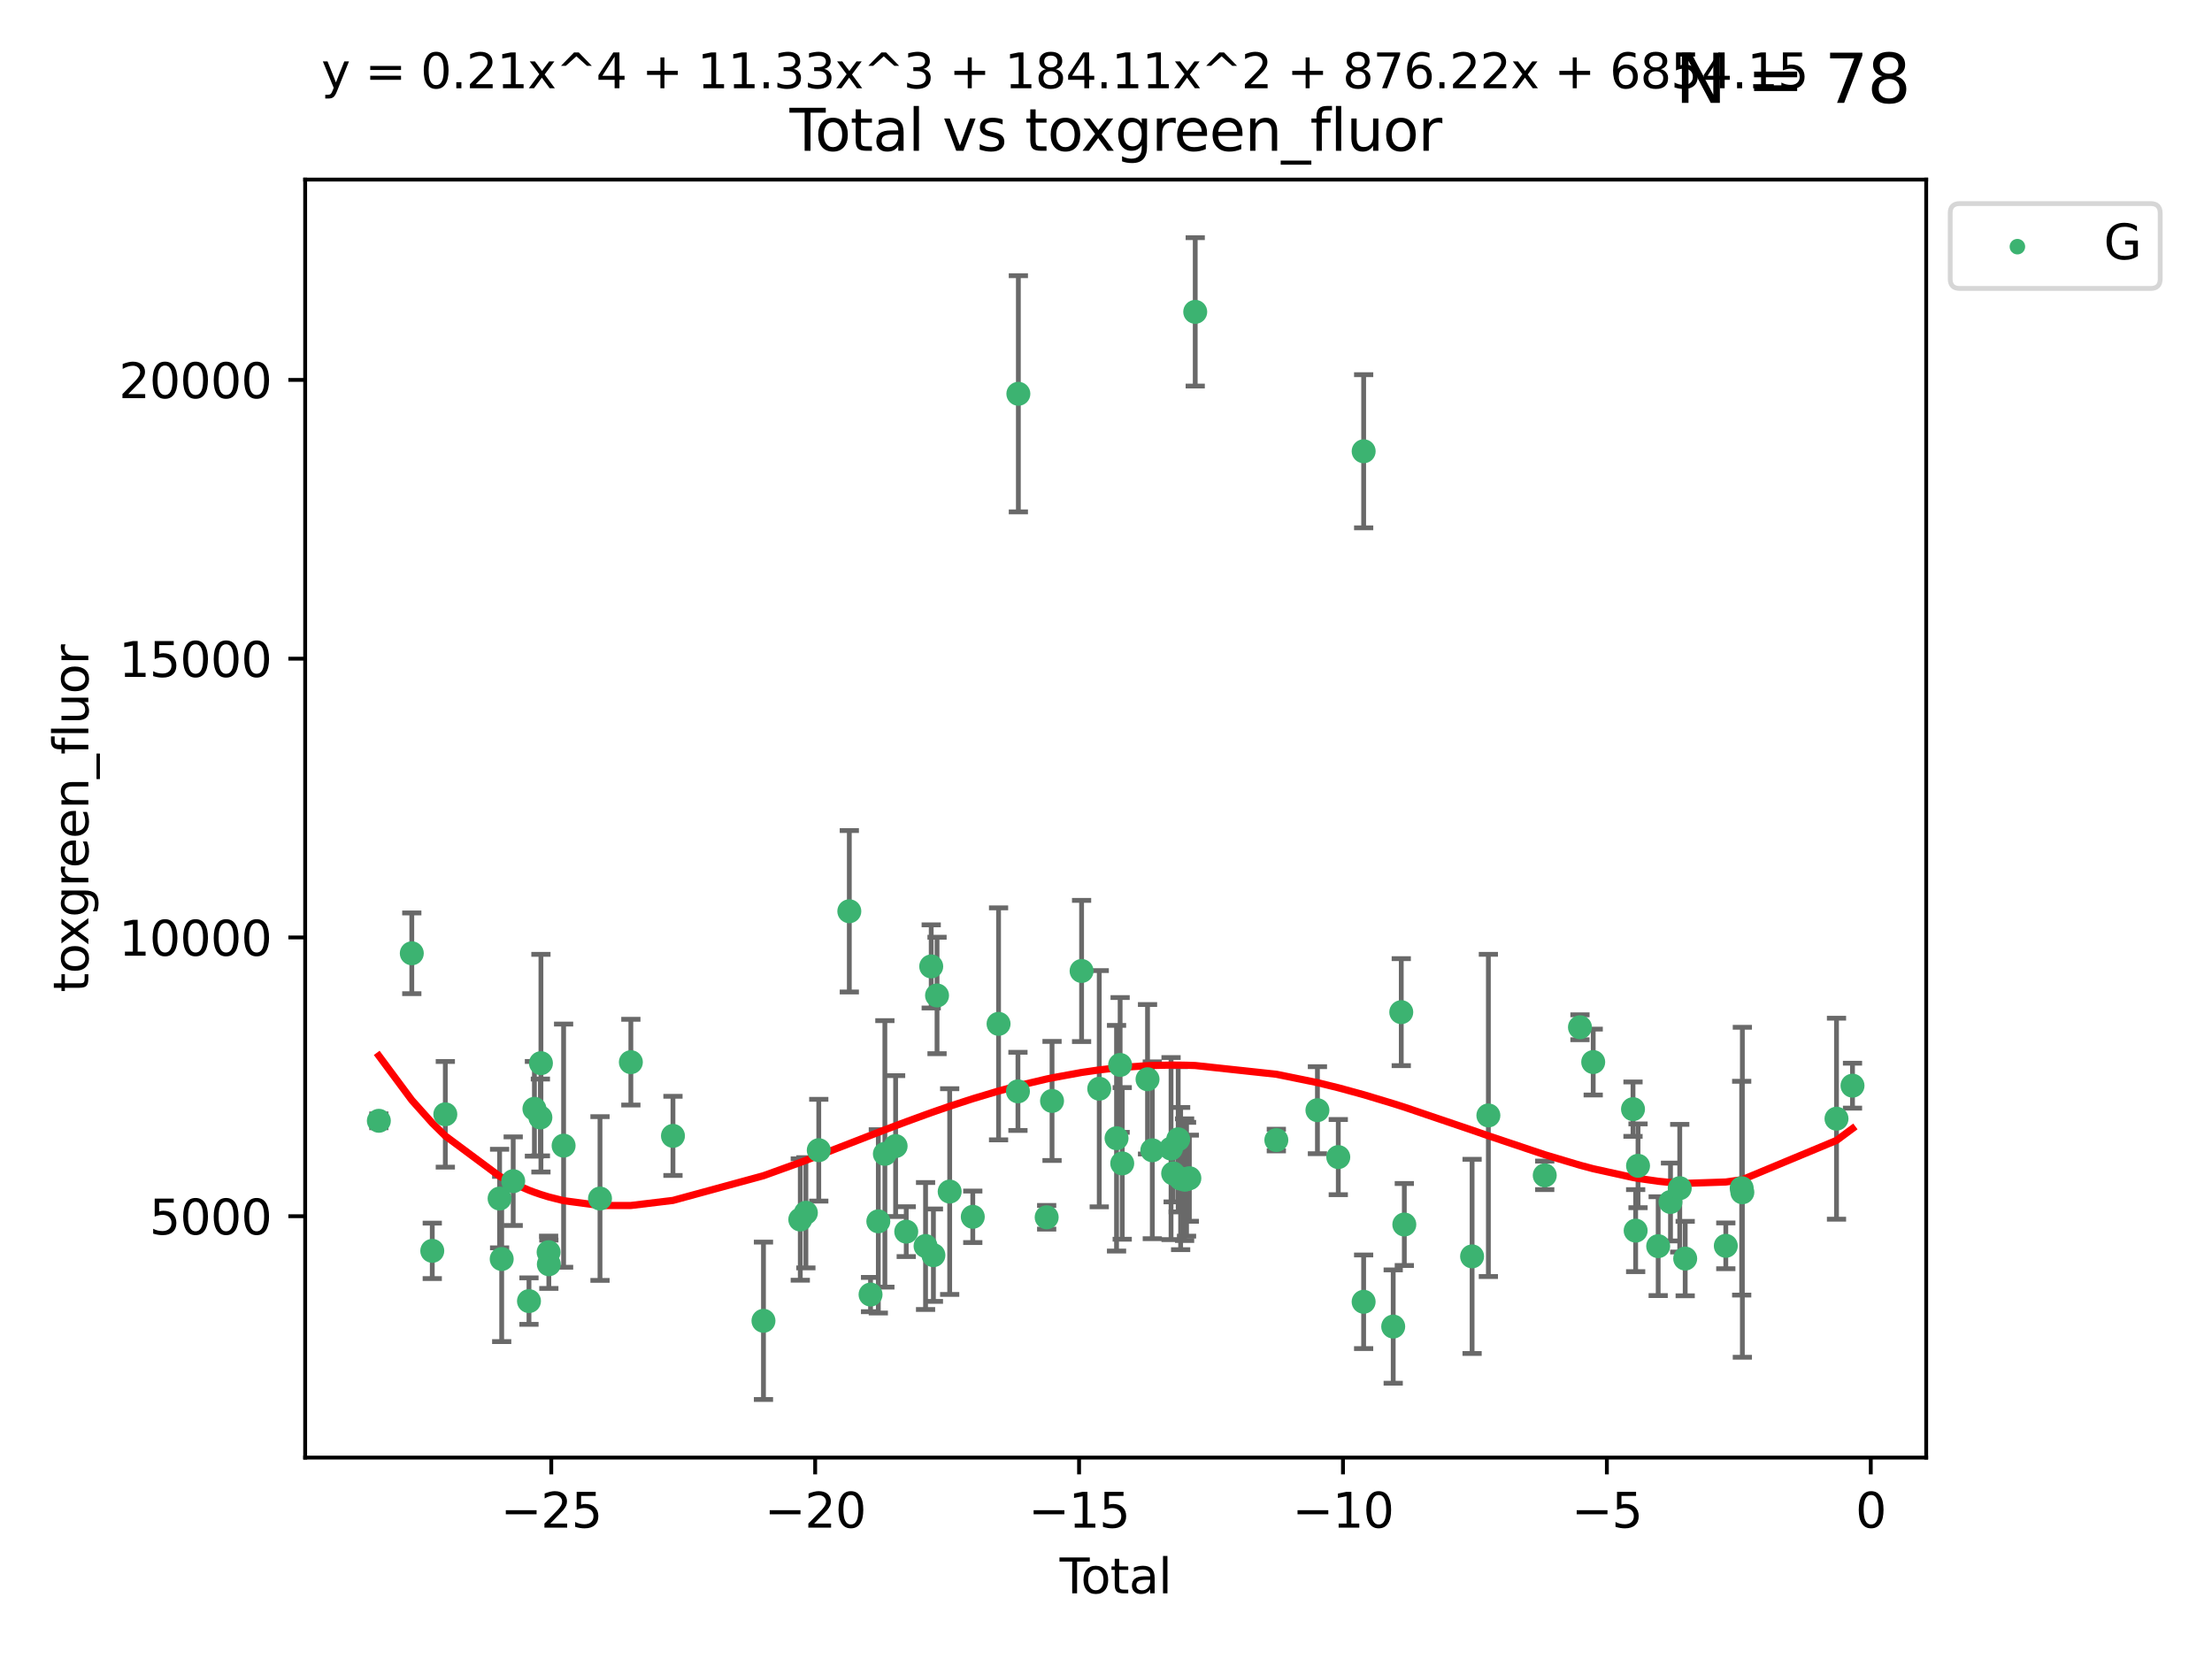 <?xml version="1.0" encoding="utf-8" standalone="no"?>
<!DOCTYPE svg PUBLIC "-//W3C//DTD SVG 1.1//EN"
  "http://www.w3.org/Graphics/SVG/1.1/DTD/svg11.dtd">
<svg xmlns:xlink="http://www.w3.org/1999/xlink" width="460.8pt" height="345.6pt" viewBox="0 0 460.8 345.6" xmlns="http://www.w3.org/2000/svg" version="1.1">
 <defs>
  <style type="text/css">*{stroke-linejoin: round; stroke-linecap: butt}</style>
 </defs>
 <g id="figure_1">
  <g id="patch_1">
   <path d="M 0 345.6 
L 460.8 345.6 
L 460.8 0 
L 0 0 
z
" style="fill: #ffffff"/>
  </g>
  <g id="axes_1">
   <g id="patch_2">
    <path d="M 63.571 303.64 
L 401.26 303.64 
L 401.26 37.411 
L 63.571 37.411 
z
" style="fill: #ffffff"/>
   </g>
   <g id="PathCollection_1">
    <defs>
     <path id="m22f4844de5" d="M 0 1.118 
C 0.297 1.118 0.581 1 0.791 0.791 
C 1 0.581 1.118 0.297 1.118 0 
C 1.118 -0.297 1 -0.581 0.791 -0.791 
C 0.581 -1 0.297 -1.118 0 -1.118 
C -0.297 -1.118 -0.581 -1 -0.791 -0.791 
C -1 -0.581 -1.118 -0.297 -1.118 0 
C -1.118 0.297 -1 0.581 -0.791 0.791 
C -0.581 1 -0.297 1.118 0 1.118 
z
" style="stroke: #3cb371"/>
    </defs>
    <g clip-path="url(#p9c79bd3f78)">
     <use xlink:href="#m22f4844de5" x="78.921" y="233.482" style="fill: #3cb371; stroke: #3cb371"/>
     <use xlink:href="#m22f4844de5" x="85.785" y="198.589" style="fill: #3cb371; stroke: #3cb371"/>
     <use xlink:href="#m22f4844de5" x="90.049" y="260.576" style="fill: #3cb371; stroke: #3cb371"/>
     <use xlink:href="#m22f4844de5" x="92.769" y="232.132" style="fill: #3cb371; stroke: #3cb371"/>
     <use xlink:href="#m22f4844de5" x="104.076" y="249.68" style="fill: #3cb371; stroke: #3cb371"/>
     <use xlink:href="#m22f4844de5" x="104.513" y="262.275" style="fill: #3cb371; stroke: #3cb371"/>
     <use xlink:href="#m22f4844de5" x="106.91" y="246.059" style="fill: #3cb371; stroke: #3cb371"/>
     <use xlink:href="#m22f4844de5" x="110.196" y="271.044" style="fill: #3cb371; stroke: #3cb371"/>
     <use xlink:href="#m22f4844de5" x="111.331" y="230.985" style="fill: #3cb371; stroke: #3cb371"/>
     <use xlink:href="#m22f4844de5" x="112.572" y="232.789" style="fill: #3cb371; stroke: #3cb371"/>
     <use xlink:href="#m22f4844de5" x="112.686" y="221.478" style="fill: #3cb371; stroke: #3cb371"/>
     <use xlink:href="#m22f4844de5" x="114.287" y="260.852" style="fill: #3cb371; stroke: #3cb371"/>
     <use xlink:href="#m22f4844de5" x="114.333" y="263.367" style="fill: #3cb371; stroke: #3cb371"/>
     <use xlink:href="#m22f4844de5" x="117.409" y="238.659" style="fill: #3cb371; stroke: #3cb371"/>
     <use xlink:href="#m22f4844de5" x="124.992" y="249.676" style="fill: #3cb371; stroke: #3cb371"/>
     <use xlink:href="#m22f4844de5" x="131.42" y="221.269" style="fill: #3cb371; stroke: #3cb371"/>
     <use xlink:href="#m22f4844de5" x="140.19" y="236.625" style="fill: #3cb371; stroke: #3cb371"/>
     <use xlink:href="#m22f4844de5" x="159.045" y="275.148" style="fill: #3cb371; stroke: #3cb371"/>
     <use xlink:href="#m22f4844de5" x="166.713" y="254.048" style="fill: #3cb371; stroke: #3cb371"/>
     <use xlink:href="#m22f4844de5" x="167.88" y="252.641" style="fill: #3cb371; stroke: #3cb371"/>
     <use xlink:href="#m22f4844de5" x="170.565" y="239.605" style="fill: #3cb371; stroke: #3cb371"/>
     <use xlink:href="#m22f4844de5" x="176.928" y="189.833" style="fill: #3cb371; stroke: #3cb371"/>
     <use xlink:href="#m22f4844de5" x="181.351" y="269.678" style="fill: #3cb371; stroke: #3cb371"/>
     <use xlink:href="#m22f4844de5" x="182.971" y="254.428" style="fill: #3cb371; stroke: #3cb371"/>
     <use xlink:href="#m22f4844de5" x="184.336" y="240.374" style="fill: #3cb371; stroke: #3cb371"/>
     <use xlink:href="#m22f4844de5" x="186.574" y="238.748" style="fill: #3cb371; stroke: #3cb371"/>
     <use xlink:href="#m22f4844de5" x="188.787" y="256.574" style="fill: #3cb371; stroke: #3cb371"/>
     <use xlink:href="#m22f4844de5" x="192.812" y="259.566" style="fill: #3cb371; stroke: #3cb371"/>
     <use xlink:href="#m22f4844de5" x="193.988" y="201.325" style="fill: #3cb371; stroke: #3cb371"/>
     <use xlink:href="#m22f4844de5" x="194.447" y="261.478" style="fill: #3cb371; stroke: #3cb371"/>
     <use xlink:href="#m22f4844de5" x="195.203" y="207.373" style="fill: #3cb371; stroke: #3cb371"/>
     <use xlink:href="#m22f4844de5" x="197.837" y="248.227" style="fill: #3cb371; stroke: #3cb371"/>
     <use xlink:href="#m22f4844de5" x="202.649" y="253.484" style="fill: #3cb371; stroke: #3cb371"/>
     <use xlink:href="#m22f4844de5" x="208.019" y="213.288" style="fill: #3cb371; stroke: #3cb371"/>
     <use xlink:href="#m22f4844de5" x="212.057" y="227.355" style="fill: #3cb371; stroke: #3cb371"/>
     <use xlink:href="#m22f4844de5" x="212.144" y="82.034" style="fill: #3cb371; stroke: #3cb371"/>
     <use xlink:href="#m22f4844de5" x="218.04" y="253.586" style="fill: #3cb371; stroke: #3cb371"/>
     <use xlink:href="#m22f4844de5" x="219.16" y="229.346" style="fill: #3cb371; stroke: #3cb371"/>
     <use xlink:href="#m22f4844de5" x="225.315" y="202.271" style="fill: #3cb371; stroke: #3cb371"/>
     <use xlink:href="#m22f4844de5" x="228.993" y="226.801" style="fill: #3cb371; stroke: #3cb371"/>
     <use xlink:href="#m22f4844de5" x="232.596" y="237.114" style="fill: #3cb371; stroke: #3cb371"/>
     <use xlink:href="#m22f4844de5" x="233.343" y="221.848" style="fill: #3cb371; stroke: #3cb371"/>
     <use xlink:href="#m22f4844de5" x="233.781" y="242.359" style="fill: #3cb371; stroke: #3cb371"/>
     <use xlink:href="#m22f4844de5" x="239.053" y="224.828" style="fill: #3cb371; stroke: #3cb371"/>
     <use xlink:href="#m22f4844de5" x="240.046" y="239.626" style="fill: #3cb371; stroke: #3cb371"/>
     <use xlink:href="#m22f4844de5" x="243.952" y="239.271" style="fill: #3cb371; stroke: #3cb371"/>
     <use xlink:href="#m22f4844de5" x="244.39" y="244.445" style="fill: #3cb371; stroke: #3cb371"/>
     <use xlink:href="#m22f4844de5" x="245.439" y="237.336" style="fill: #3cb371; stroke: #3cb371"/>
     <use xlink:href="#m22f4844de5" x="245.949" y="245.516" style="fill: #3cb371; stroke: #3cb371"/>
     <use xlink:href="#m22f4844de5" x="246.773" y="245.747" style="fill: #3cb371; stroke: #3cb371"/>
     <use xlink:href="#m22f4844de5" x="247.177" y="245.659" style="fill: #3cb371; stroke: #3cb371"/>
     <use xlink:href="#m22f4844de5" x="247.765" y="245.441" style="fill: #3cb371; stroke: #3cb371"/>
     <use xlink:href="#m22f4844de5" x="248.988" y="64.967" style="fill: #3cb371; stroke: #3cb371"/>
     <use xlink:href="#m22f4844de5" x="265.884" y="237.492" style="fill: #3cb371; stroke: #3cb371"/>
     <use xlink:href="#m22f4844de5" x="274.445" y="231.271" style="fill: #3cb371; stroke: #3cb371"/>
     <use xlink:href="#m22f4844de5" x="278.788" y="241.044" style="fill: #3cb371; stroke: #3cb371"/>
     <use xlink:href="#m22f4844de5" x="284.07" y="271.184" style="fill: #3cb371; stroke: #3cb371"/>
     <use xlink:href="#m22f4844de5" x="284.076" y="94.006" style="fill: #3cb371; stroke: #3cb371"/>
     <use xlink:href="#m22f4844de5" x="290.231" y="276.348" style="fill: #3cb371; stroke: #3cb371"/>
     <use xlink:href="#m22f4844de5" x="291.908" y="210.849" style="fill: #3cb371; stroke: #3cb371"/>
     <use xlink:href="#m22f4844de5" x="292.545" y="255.088" style="fill: #3cb371; stroke: #3cb371"/>
     <use xlink:href="#m22f4844de5" x="306.664" y="261.727" style="fill: #3cb371; stroke: #3cb371"/>
     <use xlink:href="#m22f4844de5" x="310.056" y="232.364" style="fill: #3cb371; stroke: #3cb371"/>
     <use xlink:href="#m22f4844de5" x="321.798" y="244.846" style="fill: #3cb371; stroke: #3cb371"/>
     <use xlink:href="#m22f4844de5" x="329.136" y="213.997" style="fill: #3cb371; stroke: #3cb371"/>
     <use xlink:href="#m22f4844de5" x="331.895" y="221.245" style="fill: #3cb371; stroke: #3cb371"/>
     <use xlink:href="#m22f4844de5" x="340.185" y="231.055" style="fill: #3cb371; stroke: #3cb371"/>
     <use xlink:href="#m22f4844de5" x="340.737" y="256.363" style="fill: #3cb371; stroke: #3cb371"/>
     <use xlink:href="#m22f4844de5" x="341.232" y="242.857" style="fill: #3cb371; stroke: #3cb371"/>
     <use xlink:href="#m22f4844de5" x="345.43" y="259.599" style="fill: #3cb371; stroke: #3cb371"/>
     <use xlink:href="#m22f4844de5" x="347.996" y="250.396" style="fill: #3cb371; stroke: #3cb371"/>
     <use xlink:href="#m22f4844de5" x="349.922" y="247.523" style="fill: #3cb371; stroke: #3cb371"/>
     <use xlink:href="#m22f4844de5" x="351.057" y="262.184" style="fill: #3cb371; stroke: #3cb371"/>
     <use xlink:href="#m22f4844de5" x="359.517" y="259.531" style="fill: #3cb371; stroke: #3cb371"/>
     <use xlink:href="#m22f4844de5" x="362.826" y="247.521" style="fill: #3cb371; stroke: #3cb371"/>
     <use xlink:href="#m22f4844de5" x="362.965" y="248.374" style="fill: #3cb371; stroke: #3cb371"/>
     <use xlink:href="#m22f4844de5" x="382.576" y="233.046" style="fill: #3cb371; stroke: #3cb371"/>
     <use xlink:href="#m22f4844de5" x="385.911" y="226.164" style="fill: #3cb371; stroke: #3cb371"/>
    </g>
   </g>
   <g id="matplotlib.axis_1">
    <g id="xtick_1">
     <g id="line2d_1">
      <defs>
       <path id="m5d7be62057" d="M 0 0 
L 0 3.5 
" style="stroke: #000000; stroke-width: 0.8"/>
      </defs>
      <g>
       <use xlink:href="#m5d7be62057" x="114.838" y="303.64" style="stroke: #000000; stroke-width: 0.8"/>
      </g>
     </g>
     <g id="text_1">
      <!-- −25 -->
      <g transform="translate(104.285 318.238)scale(0.1 -0.1)">
       <defs>
        <path id="DejaVuSans-2212" d="M 678 2272 
L 4684 2272 
L 4684 1741 
L 678 1741 
L 678 2272 
z
" transform="scale(0.016)"/>
        <path id="DejaVuSans-32" d="M 1228 531 
L 3431 531 
L 3431 0 
L 469 0 
L 469 531 
Q 828 903 1448 1529 
Q 2069 2156 2228 2338 
Q 2531 2678 2651 2914 
Q 2772 3150 2772 3378 
Q 2772 3750 2511 3984 
Q 2250 4219 1831 4219 
Q 1534 4219 1204 4116 
Q 875 4013 500 3803 
L 500 4441 
Q 881 4594 1212 4672 
Q 1544 4750 1819 4750 
Q 2544 4750 2975 4387 
Q 3406 4025 3406 3419 
Q 3406 3131 3298 2873 
Q 3191 2616 2906 2266 
Q 2828 2175 2409 1742 
Q 1991 1309 1228 531 
z
" transform="scale(0.016)"/>
        <path id="DejaVuSans-35" d="M 691 4666 
L 3169 4666 
L 3169 4134 
L 1269 4134 
L 1269 2991 
Q 1406 3038 1543 3061 
Q 1681 3084 1819 3084 
Q 2600 3084 3056 2656 
Q 3513 2228 3513 1497 
Q 3513 744 3044 326 
Q 2575 -91 1722 -91 
Q 1428 -91 1123 -41 
Q 819 9 494 109 
L 494 744 
Q 775 591 1075 516 
Q 1375 441 1709 441 
Q 2250 441 2565 725 
Q 2881 1009 2881 1497 
Q 2881 1984 2565 2268 
Q 2250 2553 1709 2553 
Q 1456 2553 1204 2497 
Q 953 2441 691 2322 
L 691 4666 
z
" transform="scale(0.016)"/>
       </defs>
       <use xlink:href="#DejaVuSans-2212"/>
       <use xlink:href="#DejaVuSans-32" x="83.789"/>
       <use xlink:href="#DejaVuSans-35" x="147.412"/>
      </g>
     </g>
    </g>
    <g id="xtick_2">
     <g id="line2d_2">
      <g>
       <use xlink:href="#m5d7be62057" x="169.814" y="303.64" style="stroke: #000000; stroke-width: 0.8"/>
      </g>
     </g>
     <g id="text_2">
      <!-- −20 -->
      <g transform="translate(159.261 318.238)scale(0.1 -0.1)">
       <defs>
        <path id="DejaVuSans-30" d="M 2034 4250 
Q 1547 4250 1301 3770 
Q 1056 3291 1056 2328 
Q 1056 1369 1301 889 
Q 1547 409 2034 409 
Q 2525 409 2770 889 
Q 3016 1369 3016 2328 
Q 3016 3291 2770 3770 
Q 2525 4250 2034 4250 
z
M 2034 4750 
Q 2819 4750 3233 4129 
Q 3647 3509 3647 2328 
Q 3647 1150 3233 529 
Q 2819 -91 2034 -91 
Q 1250 -91 836 529 
Q 422 1150 422 2328 
Q 422 3509 836 4129 
Q 1250 4750 2034 4750 
z
" transform="scale(0.016)"/>
       </defs>
       <use xlink:href="#DejaVuSans-2212"/>
       <use xlink:href="#DejaVuSans-32" x="83.789"/>
       <use xlink:href="#DejaVuSans-30" x="147.412"/>
      </g>
     </g>
    </g>
    <g id="xtick_3">
     <g id="line2d_3">
      <g>
       <use xlink:href="#m5d7be62057" x="224.79" y="303.64" style="stroke: #000000; stroke-width: 0.8"/>
      </g>
     </g>
     <g id="text_3">
      <!-- −15 -->
      <g transform="translate(214.237 318.238)scale(0.1 -0.1)">
       <defs>
        <path id="DejaVuSans-31" d="M 794 531 
L 1825 531 
L 1825 4091 
L 703 3866 
L 703 4441 
L 1819 4666 
L 2450 4666 
L 2450 531 
L 3481 531 
L 3481 0 
L 794 0 
L 794 531 
z
" transform="scale(0.016)"/>
       </defs>
       <use xlink:href="#DejaVuSans-2212"/>
       <use xlink:href="#DejaVuSans-31" x="83.789"/>
       <use xlink:href="#DejaVuSans-35" x="147.412"/>
      </g>
     </g>
    </g>
    <g id="xtick_4">
     <g id="line2d_4">
      <g>
       <use xlink:href="#m5d7be62057" x="279.766" y="303.64" style="stroke: #000000; stroke-width: 0.8"/>
      </g>
     </g>
     <g id="text_4">
      <!-- −10 -->
      <g transform="translate(269.214 318.238)scale(0.1 -0.1)">
       <use xlink:href="#DejaVuSans-2212"/>
       <use xlink:href="#DejaVuSans-31" x="83.789"/>
       <use xlink:href="#DejaVuSans-30" x="147.412"/>
      </g>
     </g>
    </g>
    <g id="xtick_5">
     <g id="line2d_5">
      <g>
       <use xlink:href="#m5d7be62057" x="334.742" y="303.64" style="stroke: #000000; stroke-width: 0.8"/>
      </g>
     </g>
     <g id="text_5">
      <!-- −5 -->
      <g transform="translate(327.371 318.238)scale(0.1 -0.1)">
       <use xlink:href="#DejaVuSans-2212"/>
       <use xlink:href="#DejaVuSans-35" x="83.789"/>
      </g>
     </g>
    </g>
    <g id="xtick_6">
     <g id="line2d_6">
      <g>
       <use xlink:href="#m5d7be62057" x="389.718" y="303.64" style="stroke: #000000; stroke-width: 0.8"/>
      </g>
     </g>
     <g id="text_6">
      <!-- 0 -->
      <g transform="translate(386.537 318.238)scale(0.1 -0.1)">
       <use xlink:href="#DejaVuSans-30"/>
      </g>
     </g>
    </g>
    <g id="text_7">
     <!-- Total -->
     <g transform="translate(220.739 331.917)scale(0.1 -0.1)">
      <defs>
       <path id="DejaVuSans-54" d="M -19 4666 
L 3928 4666 
L 3928 4134 
L 2272 4134 
L 2272 0 
L 1638 0 
L 1638 4134 
L -19 4134 
L -19 4666 
z
" transform="scale(0.016)"/>
       <path id="DejaVuSans-6f" d="M 1959 3097 
Q 1497 3097 1228 2736 
Q 959 2375 959 1747 
Q 959 1119 1226 758 
Q 1494 397 1959 397 
Q 2419 397 2687 759 
Q 2956 1122 2956 1747 
Q 2956 2369 2687 2733 
Q 2419 3097 1959 3097 
z
M 1959 3584 
Q 2709 3584 3137 3096 
Q 3566 2609 3566 1747 
Q 3566 888 3137 398 
Q 2709 -91 1959 -91 
Q 1206 -91 779 398 
Q 353 888 353 1747 
Q 353 2609 779 3096 
Q 1206 3584 1959 3584 
z
" transform="scale(0.016)"/>
       <path id="DejaVuSans-74" d="M 1172 4494 
L 1172 3500 
L 2356 3500 
L 2356 3053 
L 1172 3053 
L 1172 1153 
Q 1172 725 1289 603 
Q 1406 481 1766 481 
L 2356 481 
L 2356 0 
L 1766 0 
Q 1100 0 847 248 
Q 594 497 594 1153 
L 594 3053 
L 172 3053 
L 172 3500 
L 594 3500 
L 594 4494 
L 1172 4494 
z
" transform="scale(0.016)"/>
       <path id="DejaVuSans-61" d="M 2194 1759 
Q 1497 1759 1228 1600 
Q 959 1441 959 1056 
Q 959 750 1161 570 
Q 1363 391 1709 391 
Q 2188 391 2477 730 
Q 2766 1069 2766 1631 
L 2766 1759 
L 2194 1759 
z
M 3341 1997 
L 3341 0 
L 2766 0 
L 2766 531 
Q 2569 213 2275 61 
Q 1981 -91 1556 -91 
Q 1019 -91 701 211 
Q 384 513 384 1019 
Q 384 1609 779 1909 
Q 1175 2209 1959 2209 
L 2766 2209 
L 2766 2266 
Q 2766 2663 2505 2880 
Q 2244 3097 1772 3097 
Q 1472 3097 1187 3025 
Q 903 2953 641 2809 
L 641 3341 
Q 956 3463 1253 3523 
Q 1550 3584 1831 3584 
Q 2591 3584 2966 3190 
Q 3341 2797 3341 1997 
z
" transform="scale(0.016)"/>
       <path id="DejaVuSans-6c" d="M 603 4863 
L 1178 4863 
L 1178 0 
L 603 0 
L 603 4863 
z
" transform="scale(0.016)"/>
      </defs>
      <use xlink:href="#DejaVuSans-54"/>
      <use xlink:href="#DejaVuSans-6f" x="44.084"/>
      <use xlink:href="#DejaVuSans-74" x="105.266"/>
      <use xlink:href="#DejaVuSans-61" x="144.475"/>
      <use xlink:href="#DejaVuSans-6c" x="205.754"/>
     </g>
    </g>
   </g>
   <g id="matplotlib.axis_2">
    <g id="ytick_1">
     <g id="line2d_7">
      <defs>
       <path id="m1733d065e9" d="M 0 0 
L -3.5 0 
" style="stroke: #000000; stroke-width: 0.8"/>
      </defs>
      <g>
       <use xlink:href="#m1733d065e9" x="63.571" y="253.36" style="stroke: #000000; stroke-width: 0.8"/>
      </g>
     </g>
     <g id="text_8">
      <!-- 5000 -->
      <g transform="translate(31.121 257.159)scale(0.1 -0.1)">
       <use xlink:href="#DejaVuSans-35"/>
       <use xlink:href="#DejaVuSans-30" x="63.623"/>
       <use xlink:href="#DejaVuSans-30" x="127.246"/>
       <use xlink:href="#DejaVuSans-30" x="190.869"/>
      </g>
     </g>
    </g>
    <g id="ytick_2">
     <g id="line2d_8">
      <g>
       <use xlink:href="#m1733d065e9" x="63.571" y="195.287" style="stroke: #000000; stroke-width: 0.8"/>
      </g>
     </g>
     <g id="text_9">
      <!-- 10000 -->
      <g transform="translate(24.759 199.086)scale(0.1 -0.1)">
       <use xlink:href="#DejaVuSans-31"/>
       <use xlink:href="#DejaVuSans-30" x="63.623"/>
       <use xlink:href="#DejaVuSans-30" x="127.246"/>
       <use xlink:href="#DejaVuSans-30" x="190.869"/>
       <use xlink:href="#DejaVuSans-30" x="254.492"/>
      </g>
     </g>
    </g>
    <g id="ytick_3">
     <g id="line2d_9">
      <g>
       <use xlink:href="#m1733d065e9" x="63.571" y="137.214" style="stroke: #000000; stroke-width: 0.8"/>
      </g>
     </g>
     <g id="text_10">
      <!-- 15000 -->
      <g transform="translate(24.759 141.014)scale(0.1 -0.1)">
       <use xlink:href="#DejaVuSans-31"/>
       <use xlink:href="#DejaVuSans-35" x="63.623"/>
       <use xlink:href="#DejaVuSans-30" x="127.246"/>
       <use xlink:href="#DejaVuSans-30" x="190.869"/>
       <use xlink:href="#DejaVuSans-30" x="254.492"/>
      </g>
     </g>
    </g>
    <g id="ytick_4">
     <g id="line2d_10">
      <g>
       <use xlink:href="#m1733d065e9" x="63.571" y="79.142" style="stroke: #000000; stroke-width: 0.8"/>
      </g>
     </g>
     <g id="text_11">
      <!-- 20000 -->
      <g transform="translate(24.759 82.941)scale(0.1 -0.1)">
       <use xlink:href="#DejaVuSans-32"/>
       <use xlink:href="#DejaVuSans-30" x="63.623"/>
       <use xlink:href="#DejaVuSans-30" x="127.246"/>
       <use xlink:href="#DejaVuSans-30" x="190.869"/>
       <use xlink:href="#DejaVuSans-30" x="254.492"/>
      </g>
     </g>
    </g>
    <g id="text_12">
     <!-- toxgreen_fluor -->
     <g transform="translate(18.401 206.72)rotate(-90)scale(0.1 -0.1)">
      <defs>
       <path id="DejaVuSans-78" d="M 3513 3500 
L 2247 1797 
L 3578 0 
L 2900 0 
L 1881 1375 
L 863 0 
L 184 0 
L 1544 1831 
L 300 3500 
L 978 3500 
L 1906 2253 
L 2834 3500 
L 3513 3500 
z
" transform="scale(0.016)"/>
       <path id="DejaVuSans-67" d="M 2906 1791 
Q 2906 2416 2648 2759 
Q 2391 3103 1925 3103 
Q 1463 3103 1205 2759 
Q 947 2416 947 1791 
Q 947 1169 1205 825 
Q 1463 481 1925 481 
Q 2391 481 2648 825 
Q 2906 1169 2906 1791 
z
M 3481 434 
Q 3481 -459 3084 -895 
Q 2688 -1331 1869 -1331 
Q 1566 -1331 1297 -1286 
Q 1028 -1241 775 -1147 
L 775 -588 
Q 1028 -725 1275 -790 
Q 1522 -856 1778 -856 
Q 2344 -856 2625 -561 
Q 2906 -266 2906 331 
L 2906 616 
Q 2728 306 2450 153 
Q 2172 0 1784 0 
Q 1141 0 747 490 
Q 353 981 353 1791 
Q 353 2603 747 3093 
Q 1141 3584 1784 3584 
Q 2172 3584 2450 3431 
Q 2728 3278 2906 2969 
L 2906 3500 
L 3481 3500 
L 3481 434 
z
" transform="scale(0.016)"/>
       <path id="DejaVuSans-72" d="M 2631 2963 
Q 2534 3019 2420 3045 
Q 2306 3072 2169 3072 
Q 1681 3072 1420 2755 
Q 1159 2438 1159 1844 
L 1159 0 
L 581 0 
L 581 3500 
L 1159 3500 
L 1159 2956 
Q 1341 3275 1631 3429 
Q 1922 3584 2338 3584 
Q 2397 3584 2469 3576 
Q 2541 3569 2628 3553 
L 2631 2963 
z
" transform="scale(0.016)"/>
       <path id="DejaVuSans-65" d="M 3597 1894 
L 3597 1613 
L 953 1613 
Q 991 1019 1311 708 
Q 1631 397 2203 397 
Q 2534 397 2845 478 
Q 3156 559 3463 722 
L 3463 178 
Q 3153 47 2828 -22 
Q 2503 -91 2169 -91 
Q 1331 -91 842 396 
Q 353 884 353 1716 
Q 353 2575 817 3079 
Q 1281 3584 2069 3584 
Q 2775 3584 3186 3129 
Q 3597 2675 3597 1894 
z
M 3022 2063 
Q 3016 2534 2758 2815 
Q 2500 3097 2075 3097 
Q 1594 3097 1305 2825 
Q 1016 2553 972 2059 
L 3022 2063 
z
" transform="scale(0.016)"/>
       <path id="DejaVuSans-6e" d="M 3513 2113 
L 3513 0 
L 2938 0 
L 2938 2094 
Q 2938 2591 2744 2837 
Q 2550 3084 2163 3084 
Q 1697 3084 1428 2787 
Q 1159 2491 1159 1978 
L 1159 0 
L 581 0 
L 581 3500 
L 1159 3500 
L 1159 2956 
Q 1366 3272 1645 3428 
Q 1925 3584 2291 3584 
Q 2894 3584 3203 3211 
Q 3513 2838 3513 2113 
z
" transform="scale(0.016)"/>
       <path id="DejaVuSans-5f" d="M 3263 -1063 
L 3263 -1509 
L -63 -1509 
L -63 -1063 
L 3263 -1063 
z
" transform="scale(0.016)"/>
       <path id="DejaVuSans-66" d="M 2375 4863 
L 2375 4384 
L 1825 4384 
Q 1516 4384 1395 4259 
Q 1275 4134 1275 3809 
L 1275 3500 
L 2222 3500 
L 2222 3053 
L 1275 3053 
L 1275 0 
L 697 0 
L 697 3053 
L 147 3053 
L 147 3500 
L 697 3500 
L 697 3744 
Q 697 4328 969 4595 
Q 1241 4863 1831 4863 
L 2375 4863 
z
" transform="scale(0.016)"/>
       <path id="DejaVuSans-75" d="M 544 1381 
L 544 3500 
L 1119 3500 
L 1119 1403 
Q 1119 906 1312 657 
Q 1506 409 1894 409 
Q 2359 409 2629 706 
Q 2900 1003 2900 1516 
L 2900 3500 
L 3475 3500 
L 3475 0 
L 2900 0 
L 2900 538 
Q 2691 219 2414 64 
Q 2138 -91 1772 -91 
Q 1169 -91 856 284 
Q 544 659 544 1381 
z
M 1991 3584 
L 1991 3584 
z
" transform="scale(0.016)"/>
      </defs>
      <use xlink:href="#DejaVuSans-74"/>
      <use xlink:href="#DejaVuSans-6f" x="39.209"/>
      <use xlink:href="#DejaVuSans-78" x="97.266"/>
      <use xlink:href="#DejaVuSans-67" x="156.445"/>
      <use xlink:href="#DejaVuSans-72" x="219.922"/>
      <use xlink:href="#DejaVuSans-65" x="258.785"/>
      <use xlink:href="#DejaVuSans-65" x="320.309"/>
      <use xlink:href="#DejaVuSans-6e" x="381.832"/>
      <use xlink:href="#DejaVuSans-5f" x="445.211"/>
      <use xlink:href="#DejaVuSans-66" x="495.211"/>
      <use xlink:href="#DejaVuSans-6c" x="530.416"/>
      <use xlink:href="#DejaVuSans-75" x="558.199"/>
      <use xlink:href="#DejaVuSans-6f" x="621.578"/>
      <use xlink:href="#DejaVuSans-72" x="682.76"/>
     </g>
    </g>
   </g>
   <g id="LineCollection_1">
    <path d="M 78.921 234.926 
L 78.921 232.037 
" clip-path="url(#p9c79bd3f78)" style="fill: none; stroke: #696969"/>
    <path d="M 85.785 206.994 
L 85.785 190.183 
" clip-path="url(#p9c79bd3f78)" style="fill: none; stroke: #696969"/>
    <path d="M 90.049 266.352 
L 90.049 254.8 
" clip-path="url(#p9c79bd3f78)" style="fill: none; stroke: #696969"/>
    <path d="M 92.769 243.133 
L 92.769 221.132 
" clip-path="url(#p9c79bd3f78)" style="fill: none; stroke: #696969"/>
    <path d="M 104.076 259.95 
L 104.076 239.41 
" clip-path="url(#p9c79bd3f78)" style="fill: none; stroke: #696969"/>
    <path d="M 104.513 279.48 
L 104.513 245.069 
" clip-path="url(#p9c79bd3f78)" style="fill: none; stroke: #696969"/>
    <path d="M 106.91 255.286 
L 106.91 236.832 
" clip-path="url(#p9c79bd3f78)" style="fill: none; stroke: #696969"/>
    <path d="M 110.196 275.884 
L 110.196 266.205 
" clip-path="url(#p9c79bd3f78)" style="fill: none; stroke: #696969"/>
    <path d="M 111.331 240.846 
L 111.331 221.123 
" clip-path="url(#p9c79bd3f78)" style="fill: none; stroke: #696969"/>
    <path d="M 112.572 240.792 
L 112.572 224.785 
" clip-path="url(#p9c79bd3f78)" style="fill: none; stroke: #696969"/>
    <path d="M 112.686 244.149 
L 112.686 198.806 
" clip-path="url(#p9c79bd3f78)" style="fill: none; stroke: #696969"/>
    <path d="M 114.287 264.204 
L 114.287 257.5 
" clip-path="url(#p9c79bd3f78)" style="fill: none; stroke: #696969"/>
    <path d="M 114.333 268.398 
L 114.333 258.336 
" clip-path="url(#p9c79bd3f78)" style="fill: none; stroke: #696969"/>
    <path d="M 117.409 263.987 
L 117.409 213.332 
" clip-path="url(#p9c79bd3f78)" style="fill: none; stroke: #696969"/>
    <path d="M 124.992 266.733 
L 124.992 232.618 
" clip-path="url(#p9c79bd3f78)" style="fill: none; stroke: #696969"/>
    <path d="M 131.42 230.201 
L 131.42 212.338 
" clip-path="url(#p9c79bd3f78)" style="fill: none; stroke: #696969"/>
    <path d="M 140.19 244.87 
L 140.19 228.381 
" clip-path="url(#p9c79bd3f78)" style="fill: none; stroke: #696969"/>
    <path d="M 159.045 291.539 
L 159.045 258.758 
" clip-path="url(#p9c79bd3f78)" style="fill: none; stroke: #696969"/>
    <path d="M 166.713 266.69 
L 166.713 241.405 
" clip-path="url(#p9c79bd3f78)" style="fill: none; stroke: #696969"/>
    <path d="M 167.88 264.126 
L 167.88 241.156 
" clip-path="url(#p9c79bd3f78)" style="fill: none; stroke: #696969"/>
    <path d="M 170.565 250.208 
L 170.565 229.002 
" clip-path="url(#p9c79bd3f78)" style="fill: none; stroke: #696969"/>
    <path d="M 176.928 206.647 
L 176.928 173.02 
" clip-path="url(#p9c79bd3f78)" style="fill: none; stroke: #696969"/>
    <path d="M 181.351 273.247 
L 181.351 266.109 
" clip-path="url(#p9c79bd3f78)" style="fill: none; stroke: #696969"/>
    <path d="M 182.971 273.524 
L 182.971 235.332 
" clip-path="url(#p9c79bd3f78)" style="fill: none; stroke: #696969"/>
    <path d="M 184.336 268.128 
L 184.336 212.621 
" clip-path="url(#p9c79bd3f78)" style="fill: none; stroke: #696969"/>
    <path d="M 186.574 253.422 
L 186.574 224.074 
" clip-path="url(#p9c79bd3f78)" style="fill: none; stroke: #696969"/>
    <path d="M 188.787 261.766 
L 188.787 251.381 
" clip-path="url(#p9c79bd3f78)" style="fill: none; stroke: #696969"/>
    <path d="M 192.812 272.787 
L 192.812 246.345 
" clip-path="url(#p9c79bd3f78)" style="fill: none; stroke: #696969"/>
    <path d="M 193.988 209.985 
L 193.988 192.665 
" clip-path="url(#p9c79bd3f78)" style="fill: none; stroke: #696969"/>
    <path d="M 194.447 271.103 
L 194.447 251.854 
" clip-path="url(#p9c79bd3f78)" style="fill: none; stroke: #696969"/>
    <path d="M 195.203 219.501 
L 195.203 195.245 
" clip-path="url(#p9c79bd3f78)" style="fill: none; stroke: #696969"/>
    <path d="M 197.837 269.655 
L 197.837 226.8 
" clip-path="url(#p9c79bd3f78)" style="fill: none; stroke: #696969"/>
    <path d="M 202.649 258.847 
L 202.649 248.121 
" clip-path="url(#p9c79bd3f78)" style="fill: none; stroke: #696969"/>
    <path d="M 208.019 237.453 
L 208.019 189.124 
" clip-path="url(#p9c79bd3f78)" style="fill: none; stroke: #696969"/>
    <path d="M 212.057 235.496 
L 212.057 219.213 
" clip-path="url(#p9c79bd3f78)" style="fill: none; stroke: #696969"/>
    <path d="M 212.144 106.635 
L 212.144 57.433 
" clip-path="url(#p9c79bd3f78)" style="fill: none; stroke: #696969"/>
    <path d="M 218.04 256.053 
L 218.04 251.119 
" clip-path="url(#p9c79bd3f78)" style="fill: none; stroke: #696969"/>
    <path d="M 219.16 241.748 
L 219.16 216.944 
" clip-path="url(#p9c79bd3f78)" style="fill: none; stroke: #696969"/>
    <path d="M 225.315 216.979 
L 225.315 187.564 
" clip-path="url(#p9c79bd3f78)" style="fill: none; stroke: #696969"/>
    <path d="M 228.993 251.409 
L 228.993 202.193 
" clip-path="url(#p9c79bd3f78)" style="fill: none; stroke: #696969"/>
    <path d="M 232.596 260.618 
L 232.596 213.61 
" clip-path="url(#p9c79bd3f78)" style="fill: none; stroke: #696969"/>
    <path d="M 233.343 235.889 
L 233.343 207.808 
" clip-path="url(#p9c79bd3f78)" style="fill: none; stroke: #696969"/>
    <path d="M 233.781 258.152 
L 233.781 226.566 
" clip-path="url(#p9c79bd3f78)" style="fill: none; stroke: #696969"/>
    <path d="M 239.053 240.398 
L 239.053 209.258 
" clip-path="url(#p9c79bd3f78)" style="fill: none; stroke: #696969"/>
    <path d="M 240.046 258.046 
L 240.046 221.206 
" clip-path="url(#p9c79bd3f78)" style="fill: none; stroke: #696969"/>
    <path d="M 243.952 258.233 
L 243.952 220.309 
" clip-path="url(#p9c79bd3f78)" style="fill: none; stroke: #696969"/>
    <path d="M 244.39 250.373 
L 244.39 238.518 
" clip-path="url(#p9c79bd3f78)" style="fill: none; stroke: #696969"/>
    <path d="M 245.439 252.46 
L 245.439 222.212 
" clip-path="url(#p9c79bd3f78)" style="fill: none; stroke: #696969"/>
    <path d="M 245.949 260.33 
L 245.949 230.703 
" clip-path="url(#p9c79bd3f78)" style="fill: none; stroke: #696969"/>
    <path d="M 246.773 258.42 
L 246.773 233.075 
" clip-path="url(#p9c79bd3f78)" style="fill: none; stroke: #696969"/>
    <path d="M 247.177 257.517 
L 247.177 233.802 
" clip-path="url(#p9c79bd3f78)" style="fill: none; stroke: #696969"/>
    <path d="M 247.765 254.412 
L 247.765 236.471 
" clip-path="url(#p9c79bd3f78)" style="fill: none; stroke: #696969"/>
    <path d="M 248.988 80.422 
L 248.988 49.513 
" clip-path="url(#p9c79bd3f78)" style="fill: none; stroke: #696969"/>
    <path d="M 265.884 239.749 
L 265.884 235.235 
" clip-path="url(#p9c79bd3f78)" style="fill: none; stroke: #696969"/>
    <path d="M 274.445 240.335 
L 274.445 222.207 
" clip-path="url(#p9c79bd3f78)" style="fill: none; stroke: #696969"/>
    <path d="M 278.788 248.874 
L 278.788 233.214 
" clip-path="url(#p9c79bd3f78)" style="fill: none; stroke: #696969"/>
    <path d="M 284.07 280.938 
L 284.07 261.43 
" clip-path="url(#p9c79bd3f78)" style="fill: none; stroke: #696969"/>
    <path d="M 284.076 109.96 
L 284.076 78.052 
" clip-path="url(#p9c79bd3f78)" style="fill: none; stroke: #696969"/>
    <path d="M 290.231 288.149 
L 290.231 264.546 
" clip-path="url(#p9c79bd3f78)" style="fill: none; stroke: #696969"/>
    <path d="M 291.908 221.994 
L 291.908 199.704 
" clip-path="url(#p9c79bd3f78)" style="fill: none; stroke: #696969"/>
    <path d="M 292.545 263.627 
L 292.545 246.548 
" clip-path="url(#p9c79bd3f78)" style="fill: none; stroke: #696969"/>
    <path d="M 306.664 281.953 
L 306.664 241.502 
" clip-path="url(#p9c79bd3f78)" style="fill: none; stroke: #696969"/>
    <path d="M 310.056 265.924 
L 310.056 198.804 
" clip-path="url(#p9c79bd3f78)" style="fill: none; stroke: #696969"/>
    <path d="M 321.798 247.818 
L 321.798 241.875 
" clip-path="url(#p9c79bd3f78)" style="fill: none; stroke: #696969"/>
    <path d="M 329.136 216.593 
L 329.136 211.402 
" clip-path="url(#p9c79bd3f78)" style="fill: none; stroke: #696969"/>
    <path d="M 331.895 228.109 
L 331.895 214.382 
" clip-path="url(#p9c79bd3f78)" style="fill: none; stroke: #696969"/>
    <path d="M 340.185 236.719 
L 340.185 225.392 
" clip-path="url(#p9c79bd3f78)" style="fill: none; stroke: #696969"/>
    <path d="M 340.737 264.905 
L 340.737 247.82 
" clip-path="url(#p9c79bd3f78)" style="fill: none; stroke: #696969"/>
    <path d="M 341.232 251.584 
L 341.232 234.131 
" clip-path="url(#p9c79bd3f78)" style="fill: none; stroke: #696969"/>
    <path d="M 345.43 269.895 
L 345.43 249.303 
" clip-path="url(#p9c79bd3f78)" style="fill: none; stroke: #696969"/>
    <path d="M 347.996 258.505 
L 347.996 242.287 
" clip-path="url(#p9c79bd3f78)" style="fill: none; stroke: #696969"/>
    <path d="M 349.922 260.821 
L 349.922 234.225 
" clip-path="url(#p9c79bd3f78)" style="fill: none; stroke: #696969"/>
    <path d="M 351.057 269.935 
L 351.057 254.432 
" clip-path="url(#p9c79bd3f78)" style="fill: none; stroke: #696969"/>
    <path d="M 359.517 264.298 
L 359.517 254.764 
" clip-path="url(#p9c79bd3f78)" style="fill: none; stroke: #696969"/>
    <path d="M 362.826 269.792 
L 362.826 225.25 
" clip-path="url(#p9c79bd3f78)" style="fill: none; stroke: #696969"/>
    <path d="M 362.965 282.744 
L 362.965 214.005 
" clip-path="url(#p9c79bd3f78)" style="fill: none; stroke: #696969"/>
    <path d="M 382.576 253.979 
L 382.576 212.113 
" clip-path="url(#p9c79bd3f78)" style="fill: none; stroke: #696969"/>
    <path d="M 385.911 230.841 
L 385.911 221.487 
" clip-path="url(#p9c79bd3f78)" style="fill: none; stroke: #696969"/>
   </g>
   <g id="line2d_11">
    <defs>
     <path id="m08dbb3f242" d="M 2 0 
L -2 -0 
" style="stroke: #696969"/>
    </defs>
    <g clip-path="url(#p9c79bd3f78)">
     <use xlink:href="#m08dbb3f242" x="78.921" y="234.926" style="fill: #696969; stroke: #696969"/>
     <use xlink:href="#m08dbb3f242" x="85.785" y="206.994" style="fill: #696969; stroke: #696969"/>
     <use xlink:href="#m08dbb3f242" x="90.049" y="266.352" style="fill: #696969; stroke: #696969"/>
     <use xlink:href="#m08dbb3f242" x="92.769" y="243.133" style="fill: #696969; stroke: #696969"/>
     <use xlink:href="#m08dbb3f242" x="104.076" y="259.95" style="fill: #696969; stroke: #696969"/>
     <use xlink:href="#m08dbb3f242" x="104.513" y="279.48" style="fill: #696969; stroke: #696969"/>
     <use xlink:href="#m08dbb3f242" x="106.91" y="255.286" style="fill: #696969; stroke: #696969"/>
     <use xlink:href="#m08dbb3f242" x="110.196" y="275.884" style="fill: #696969; stroke: #696969"/>
     <use xlink:href="#m08dbb3f242" x="111.331" y="240.846" style="fill: #696969; stroke: #696969"/>
     <use xlink:href="#m08dbb3f242" x="112.572" y="240.792" style="fill: #696969; stroke: #696969"/>
     <use xlink:href="#m08dbb3f242" x="112.686" y="244.149" style="fill: #696969; stroke: #696969"/>
     <use xlink:href="#m08dbb3f242" x="114.287" y="264.204" style="fill: #696969; stroke: #696969"/>
     <use xlink:href="#m08dbb3f242" x="114.333" y="268.398" style="fill: #696969; stroke: #696969"/>
     <use xlink:href="#m08dbb3f242" x="117.409" y="263.987" style="fill: #696969; stroke: #696969"/>
     <use xlink:href="#m08dbb3f242" x="124.992" y="266.733" style="fill: #696969; stroke: #696969"/>
     <use xlink:href="#m08dbb3f242" x="131.42" y="230.201" style="fill: #696969; stroke: #696969"/>
     <use xlink:href="#m08dbb3f242" x="140.19" y="244.87" style="fill: #696969; stroke: #696969"/>
     <use xlink:href="#m08dbb3f242" x="159.045" y="291.539" style="fill: #696969; stroke: #696969"/>
     <use xlink:href="#m08dbb3f242" x="166.713" y="266.69" style="fill: #696969; stroke: #696969"/>
     <use xlink:href="#m08dbb3f242" x="167.88" y="264.126" style="fill: #696969; stroke: #696969"/>
     <use xlink:href="#m08dbb3f242" x="170.565" y="250.208" style="fill: #696969; stroke: #696969"/>
     <use xlink:href="#m08dbb3f242" x="176.928" y="206.647" style="fill: #696969; stroke: #696969"/>
     <use xlink:href="#m08dbb3f242" x="181.351" y="273.247" style="fill: #696969; stroke: #696969"/>
     <use xlink:href="#m08dbb3f242" x="182.971" y="273.524" style="fill: #696969; stroke: #696969"/>
     <use xlink:href="#m08dbb3f242" x="184.336" y="268.128" style="fill: #696969; stroke: #696969"/>
     <use xlink:href="#m08dbb3f242" x="186.574" y="253.422" style="fill: #696969; stroke: #696969"/>
     <use xlink:href="#m08dbb3f242" x="188.787" y="261.766" style="fill: #696969; stroke: #696969"/>
     <use xlink:href="#m08dbb3f242" x="192.812" y="272.787" style="fill: #696969; stroke: #696969"/>
     <use xlink:href="#m08dbb3f242" x="193.988" y="209.985" style="fill: #696969; stroke: #696969"/>
     <use xlink:href="#m08dbb3f242" x="194.447" y="271.103" style="fill: #696969; stroke: #696969"/>
     <use xlink:href="#m08dbb3f242" x="195.203" y="219.501" style="fill: #696969; stroke: #696969"/>
     <use xlink:href="#m08dbb3f242" x="197.837" y="269.655" style="fill: #696969; stroke: #696969"/>
     <use xlink:href="#m08dbb3f242" x="202.649" y="258.847" style="fill: #696969; stroke: #696969"/>
     <use xlink:href="#m08dbb3f242" x="208.019" y="237.453" style="fill: #696969; stroke: #696969"/>
     <use xlink:href="#m08dbb3f242" x="212.057" y="235.496" style="fill: #696969; stroke: #696969"/>
     <use xlink:href="#m08dbb3f242" x="212.144" y="106.635" style="fill: #696969; stroke: #696969"/>
     <use xlink:href="#m08dbb3f242" x="218.04" y="256.053" style="fill: #696969; stroke: #696969"/>
     <use xlink:href="#m08dbb3f242" x="219.16" y="241.748" style="fill: #696969; stroke: #696969"/>
     <use xlink:href="#m08dbb3f242" x="225.315" y="216.979" style="fill: #696969; stroke: #696969"/>
     <use xlink:href="#m08dbb3f242" x="228.993" y="251.409" style="fill: #696969; stroke: #696969"/>
     <use xlink:href="#m08dbb3f242" x="232.596" y="260.618" style="fill: #696969; stroke: #696969"/>
     <use xlink:href="#m08dbb3f242" x="233.343" y="235.889" style="fill: #696969; stroke: #696969"/>
     <use xlink:href="#m08dbb3f242" x="233.781" y="258.152" style="fill: #696969; stroke: #696969"/>
     <use xlink:href="#m08dbb3f242" x="239.053" y="240.398" style="fill: #696969; stroke: #696969"/>
     <use xlink:href="#m08dbb3f242" x="240.046" y="258.046" style="fill: #696969; stroke: #696969"/>
     <use xlink:href="#m08dbb3f242" x="243.952" y="258.233" style="fill: #696969; stroke: #696969"/>
     <use xlink:href="#m08dbb3f242" x="244.39" y="250.373" style="fill: #696969; stroke: #696969"/>
     <use xlink:href="#m08dbb3f242" x="245.439" y="252.46" style="fill: #696969; stroke: #696969"/>
     <use xlink:href="#m08dbb3f242" x="245.949" y="260.33" style="fill: #696969; stroke: #696969"/>
     <use xlink:href="#m08dbb3f242" x="246.773" y="258.42" style="fill: #696969; stroke: #696969"/>
     <use xlink:href="#m08dbb3f242" x="247.177" y="257.517" style="fill: #696969; stroke: #696969"/>
     <use xlink:href="#m08dbb3f242" x="247.765" y="254.412" style="fill: #696969; stroke: #696969"/>
     <use xlink:href="#m08dbb3f242" x="248.988" y="80.422" style="fill: #696969; stroke: #696969"/>
     <use xlink:href="#m08dbb3f242" x="265.884" y="239.749" style="fill: #696969; stroke: #696969"/>
     <use xlink:href="#m08dbb3f242" x="274.445" y="240.335" style="fill: #696969; stroke: #696969"/>
     <use xlink:href="#m08dbb3f242" x="278.788" y="248.874" style="fill: #696969; stroke: #696969"/>
     <use xlink:href="#m08dbb3f242" x="284.07" y="280.938" style="fill: #696969; stroke: #696969"/>
     <use xlink:href="#m08dbb3f242" x="284.076" y="109.96" style="fill: #696969; stroke: #696969"/>
     <use xlink:href="#m08dbb3f242" x="290.231" y="288.149" style="fill: #696969; stroke: #696969"/>
     <use xlink:href="#m08dbb3f242" x="291.908" y="221.994" style="fill: #696969; stroke: #696969"/>
     <use xlink:href="#m08dbb3f242" x="292.545" y="263.627" style="fill: #696969; stroke: #696969"/>
     <use xlink:href="#m08dbb3f242" x="306.664" y="281.953" style="fill: #696969; stroke: #696969"/>
     <use xlink:href="#m08dbb3f242" x="310.056" y="265.924" style="fill: #696969; stroke: #696969"/>
     <use xlink:href="#m08dbb3f242" x="321.798" y="247.818" style="fill: #696969; stroke: #696969"/>
     <use xlink:href="#m08dbb3f242" x="329.136" y="216.593" style="fill: #696969; stroke: #696969"/>
     <use xlink:href="#m08dbb3f242" x="331.895" y="228.109" style="fill: #696969; stroke: #696969"/>
     <use xlink:href="#m08dbb3f242" x="340.185" y="236.719" style="fill: #696969; stroke: #696969"/>
     <use xlink:href="#m08dbb3f242" x="340.737" y="264.905" style="fill: #696969; stroke: #696969"/>
     <use xlink:href="#m08dbb3f242" x="341.232" y="251.584" style="fill: #696969; stroke: #696969"/>
     <use xlink:href="#m08dbb3f242" x="345.43" y="269.895" style="fill: #696969; stroke: #696969"/>
     <use xlink:href="#m08dbb3f242" x="347.996" y="258.505" style="fill: #696969; stroke: #696969"/>
     <use xlink:href="#m08dbb3f242" x="349.922" y="260.821" style="fill: #696969; stroke: #696969"/>
     <use xlink:href="#m08dbb3f242" x="351.057" y="269.935" style="fill: #696969; stroke: #696969"/>
     <use xlink:href="#m08dbb3f242" x="359.517" y="264.298" style="fill: #696969; stroke: #696969"/>
     <use xlink:href="#m08dbb3f242" x="362.826" y="269.792" style="fill: #696969; stroke: #696969"/>
     <use xlink:href="#m08dbb3f242" x="362.965" y="282.744" style="fill: #696969; stroke: #696969"/>
     <use xlink:href="#m08dbb3f242" x="382.576" y="253.979" style="fill: #696969; stroke: #696969"/>
     <use xlink:href="#m08dbb3f242" x="385.911" y="230.841" style="fill: #696969; stroke: #696969"/>
    </g>
   </g>
   <g id="line2d_12">
    <g clip-path="url(#p9c79bd3f78)">
     <use xlink:href="#m08dbb3f242" x="78.921" y="232.037" style="fill: #696969; stroke: #696969"/>
     <use xlink:href="#m08dbb3f242" x="85.785" y="190.183" style="fill: #696969; stroke: #696969"/>
     <use xlink:href="#m08dbb3f242" x="90.049" y="254.8" style="fill: #696969; stroke: #696969"/>
     <use xlink:href="#m08dbb3f242" x="92.769" y="221.132" style="fill: #696969; stroke: #696969"/>
     <use xlink:href="#m08dbb3f242" x="104.076" y="239.41" style="fill: #696969; stroke: #696969"/>
     <use xlink:href="#m08dbb3f242" x="104.513" y="245.069" style="fill: #696969; stroke: #696969"/>
     <use xlink:href="#m08dbb3f242" x="106.91" y="236.832" style="fill: #696969; stroke: #696969"/>
     <use xlink:href="#m08dbb3f242" x="110.196" y="266.205" style="fill: #696969; stroke: #696969"/>
     <use xlink:href="#m08dbb3f242" x="111.331" y="221.123" style="fill: #696969; stroke: #696969"/>
     <use xlink:href="#m08dbb3f242" x="112.572" y="224.785" style="fill: #696969; stroke: #696969"/>
     <use xlink:href="#m08dbb3f242" x="112.686" y="198.806" style="fill: #696969; stroke: #696969"/>
     <use xlink:href="#m08dbb3f242" x="114.287" y="257.5" style="fill: #696969; stroke: #696969"/>
     <use xlink:href="#m08dbb3f242" x="114.333" y="258.336" style="fill: #696969; stroke: #696969"/>
     <use xlink:href="#m08dbb3f242" x="117.409" y="213.332" style="fill: #696969; stroke: #696969"/>
     <use xlink:href="#m08dbb3f242" x="124.992" y="232.618" style="fill: #696969; stroke: #696969"/>
     <use xlink:href="#m08dbb3f242" x="131.42" y="212.338" style="fill: #696969; stroke: #696969"/>
     <use xlink:href="#m08dbb3f242" x="140.19" y="228.381" style="fill: #696969; stroke: #696969"/>
     <use xlink:href="#m08dbb3f242" x="159.045" y="258.758" style="fill: #696969; stroke: #696969"/>
     <use xlink:href="#m08dbb3f242" x="166.713" y="241.405" style="fill: #696969; stroke: #696969"/>
     <use xlink:href="#m08dbb3f242" x="167.88" y="241.156" style="fill: #696969; stroke: #696969"/>
     <use xlink:href="#m08dbb3f242" x="170.565" y="229.002" style="fill: #696969; stroke: #696969"/>
     <use xlink:href="#m08dbb3f242" x="176.928" y="173.02" style="fill: #696969; stroke: #696969"/>
     <use xlink:href="#m08dbb3f242" x="181.351" y="266.109" style="fill: #696969; stroke: #696969"/>
     <use xlink:href="#m08dbb3f242" x="182.971" y="235.332" style="fill: #696969; stroke: #696969"/>
     <use xlink:href="#m08dbb3f242" x="184.336" y="212.621" style="fill: #696969; stroke: #696969"/>
     <use xlink:href="#m08dbb3f242" x="186.574" y="224.074" style="fill: #696969; stroke: #696969"/>
     <use xlink:href="#m08dbb3f242" x="188.787" y="251.381" style="fill: #696969; stroke: #696969"/>
     <use xlink:href="#m08dbb3f242" x="192.812" y="246.345" style="fill: #696969; stroke: #696969"/>
     <use xlink:href="#m08dbb3f242" x="193.988" y="192.665" style="fill: #696969; stroke: #696969"/>
     <use xlink:href="#m08dbb3f242" x="194.447" y="251.854" style="fill: #696969; stroke: #696969"/>
     <use xlink:href="#m08dbb3f242" x="195.203" y="195.245" style="fill: #696969; stroke: #696969"/>
     <use xlink:href="#m08dbb3f242" x="197.837" y="226.8" style="fill: #696969; stroke: #696969"/>
     <use xlink:href="#m08dbb3f242" x="202.649" y="248.121" style="fill: #696969; stroke: #696969"/>
     <use xlink:href="#m08dbb3f242" x="208.019" y="189.124" style="fill: #696969; stroke: #696969"/>
     <use xlink:href="#m08dbb3f242" x="212.057" y="219.213" style="fill: #696969; stroke: #696969"/>
     <use xlink:href="#m08dbb3f242" x="212.144" y="57.433" style="fill: #696969; stroke: #696969"/>
     <use xlink:href="#m08dbb3f242" x="218.04" y="251.119" style="fill: #696969; stroke: #696969"/>
     <use xlink:href="#m08dbb3f242" x="219.16" y="216.944" style="fill: #696969; stroke: #696969"/>
     <use xlink:href="#m08dbb3f242" x="225.315" y="187.564" style="fill: #696969; stroke: #696969"/>
     <use xlink:href="#m08dbb3f242" x="228.993" y="202.193" style="fill: #696969; stroke: #696969"/>
     <use xlink:href="#m08dbb3f242" x="232.596" y="213.61" style="fill: #696969; stroke: #696969"/>
     <use xlink:href="#m08dbb3f242" x="233.343" y="207.808" style="fill: #696969; stroke: #696969"/>
     <use xlink:href="#m08dbb3f242" x="233.781" y="226.566" style="fill: #696969; stroke: #696969"/>
     <use xlink:href="#m08dbb3f242" x="239.053" y="209.258" style="fill: #696969; stroke: #696969"/>
     <use xlink:href="#m08dbb3f242" x="240.046" y="221.206" style="fill: #696969; stroke: #696969"/>
     <use xlink:href="#m08dbb3f242" x="243.952" y="220.309" style="fill: #696969; stroke: #696969"/>
     <use xlink:href="#m08dbb3f242" x="244.39" y="238.518" style="fill: #696969; stroke: #696969"/>
     <use xlink:href="#m08dbb3f242" x="245.439" y="222.212" style="fill: #696969; stroke: #696969"/>
     <use xlink:href="#m08dbb3f242" x="245.949" y="230.703" style="fill: #696969; stroke: #696969"/>
     <use xlink:href="#m08dbb3f242" x="246.773" y="233.075" style="fill: #696969; stroke: #696969"/>
     <use xlink:href="#m08dbb3f242" x="247.177" y="233.802" style="fill: #696969; stroke: #696969"/>
     <use xlink:href="#m08dbb3f242" x="247.765" y="236.471" style="fill: #696969; stroke: #696969"/>
     <use xlink:href="#m08dbb3f242" x="248.988" y="49.513" style="fill: #696969; stroke: #696969"/>
     <use xlink:href="#m08dbb3f242" x="265.884" y="235.235" style="fill: #696969; stroke: #696969"/>
     <use xlink:href="#m08dbb3f242" x="274.445" y="222.207" style="fill: #696969; stroke: #696969"/>
     <use xlink:href="#m08dbb3f242" x="278.788" y="233.214" style="fill: #696969; stroke: #696969"/>
     <use xlink:href="#m08dbb3f242" x="284.07" y="261.43" style="fill: #696969; stroke: #696969"/>
     <use xlink:href="#m08dbb3f242" x="284.076" y="78.052" style="fill: #696969; stroke: #696969"/>
     <use xlink:href="#m08dbb3f242" x="290.231" y="264.546" style="fill: #696969; stroke: #696969"/>
     <use xlink:href="#m08dbb3f242" x="291.908" y="199.704" style="fill: #696969; stroke: #696969"/>
     <use xlink:href="#m08dbb3f242" x="292.545" y="246.548" style="fill: #696969; stroke: #696969"/>
     <use xlink:href="#m08dbb3f242" x="306.664" y="241.502" style="fill: #696969; stroke: #696969"/>
     <use xlink:href="#m08dbb3f242" x="310.056" y="198.804" style="fill: #696969; stroke: #696969"/>
     <use xlink:href="#m08dbb3f242" x="321.798" y="241.875" style="fill: #696969; stroke: #696969"/>
     <use xlink:href="#m08dbb3f242" x="329.136" y="211.402" style="fill: #696969; stroke: #696969"/>
     <use xlink:href="#m08dbb3f242" x="331.895" y="214.382" style="fill: #696969; stroke: #696969"/>
     <use xlink:href="#m08dbb3f242" x="340.185" y="225.392" style="fill: #696969; stroke: #696969"/>
     <use xlink:href="#m08dbb3f242" x="340.737" y="247.82" style="fill: #696969; stroke: #696969"/>
     <use xlink:href="#m08dbb3f242" x="341.232" y="234.131" style="fill: #696969; stroke: #696969"/>
     <use xlink:href="#m08dbb3f242" x="345.43" y="249.303" style="fill: #696969; stroke: #696969"/>
     <use xlink:href="#m08dbb3f242" x="347.996" y="242.287" style="fill: #696969; stroke: #696969"/>
     <use xlink:href="#m08dbb3f242" x="349.922" y="234.225" style="fill: #696969; stroke: #696969"/>
     <use xlink:href="#m08dbb3f242" x="351.057" y="254.432" style="fill: #696969; stroke: #696969"/>
     <use xlink:href="#m08dbb3f242" x="359.517" y="254.764" style="fill: #696969; stroke: #696969"/>
     <use xlink:href="#m08dbb3f242" x="362.826" y="225.25" style="fill: #696969; stroke: #696969"/>
     <use xlink:href="#m08dbb3f242" x="362.965" y="214.005" style="fill: #696969; stroke: #696969"/>
     <use xlink:href="#m08dbb3f242" x="382.576" y="212.113" style="fill: #696969; stroke: #696969"/>
     <use xlink:href="#m08dbb3f242" x="385.911" y="221.487" style="fill: #696969; stroke: #696969"/>
    </g>
   </g>
   <g id="line2d_13">
    <path d="M 78.921 219.935 
L 85.785 229.184 
L 90.049 233.954 
L 92.769 236.635 
L 104.076 245.037 
L 104.513 245.28 
L 106.91 246.516 
L 110.196 247.948 
L 111.331 248.376 
L 112.572 248.805 
L 112.686 248.843 
L 114.287 249.335 
L 114.333 249.348 
L 117.409 250.119 
L 124.992 251.131 
L 131.42 251.125 
L 140.19 250.068 
L 159.045 244.925 
L 166.713 242.157 
L 167.88 241.718 
L 170.565 240.695 
L 176.928 238.229 
L 181.351 236.51 
L 182.971 235.886 
L 184.336 235.362 
L 186.574 234.511 
L 188.787 233.681 
L 192.812 232.209 
L 193.988 231.79 
L 194.447 231.627 
L 195.203 231.362 
L 197.837 230.455 
L 202.649 228.884 
L 208.019 227.279 
L 212.057 226.187 
L 212.144 226.165 
L 218.04 224.774 
L 219.16 224.538 
L 225.315 223.411 
L 228.993 222.88 
L 232.596 222.467 
L 233.343 222.395 
L 233.781 222.355 
L 239.053 221.998 
L 240.046 221.958 
L 243.952 221.878 
L 244.39 221.877 
L 245.439 221.882 
L 245.949 221.888 
L 246.773 221.901 
L 247.177 221.91 
L 247.765 221.926 
L 248.988 221.967 
L 265.884 223.786 
L 274.445 225.531 
L 278.788 226.599 
L 284.07 228.043 
L 284.076 228.045 
L 290.231 229.9 
L 291.908 230.433 
L 292.545 230.638 
L 306.664 235.427 
L 310.056 236.605 
L 321.798 240.543 
L 329.136 242.733 
L 331.895 243.469 
L 340.185 245.295 
L 340.737 245.393 
L 341.232 245.477 
L 345.43 246.077 
L 347.996 246.333 
L 349.922 246.465 
L 351.057 246.517 
L 359.517 246.232 
L 362.826 245.761 
L 362.965 245.737 
L 382.576 237.569 
L 385.911 235.098 
" clip-path="url(#p9c79bd3f78)" style="fill: none; stroke: #ff0000; stroke-width: 1.5; stroke-linecap: square"/>
   </g>
   <g id="line2d_14">
    <defs>
     <path id="mfe96125bd0" d="M 0 2 
C 0.53 2 1.039 1.789 1.414 1.414 
C 1.789 1.039 2 0.53 2 0 
C 2 -0.53 1.789 -1.039 1.414 -1.414 
C 1.039 -1.789 0.53 -2 0 -2 
C -0.53 -2 -1.039 -1.789 -1.414 -1.414 
C -1.789 -1.039 -2 -0.53 -2 0 
C -2 0.53 -1.789 1.039 -1.414 1.414 
C -1.039 1.789 -0.53 2 0 2 
z
" style="stroke: #3cb371"/>
    </defs>
    <g clip-path="url(#p9c79bd3f78)">
     <use xlink:href="#mfe96125bd0" x="78.921" y="233.482" style="fill: #3cb371; stroke: #3cb371"/>
     <use xlink:href="#mfe96125bd0" x="85.785" y="198.589" style="fill: #3cb371; stroke: #3cb371"/>
     <use xlink:href="#mfe96125bd0" x="90.049" y="260.576" style="fill: #3cb371; stroke: #3cb371"/>
     <use xlink:href="#mfe96125bd0" x="92.769" y="232.132" style="fill: #3cb371; stroke: #3cb371"/>
     <use xlink:href="#mfe96125bd0" x="104.076" y="249.68" style="fill: #3cb371; stroke: #3cb371"/>
     <use xlink:href="#mfe96125bd0" x="104.513" y="262.275" style="fill: #3cb371; stroke: #3cb371"/>
     <use xlink:href="#mfe96125bd0" x="106.91" y="246.059" style="fill: #3cb371; stroke: #3cb371"/>
     <use xlink:href="#mfe96125bd0" x="110.196" y="271.044" style="fill: #3cb371; stroke: #3cb371"/>
     <use xlink:href="#mfe96125bd0" x="111.331" y="230.985" style="fill: #3cb371; stroke: #3cb371"/>
     <use xlink:href="#mfe96125bd0" x="112.572" y="232.789" style="fill: #3cb371; stroke: #3cb371"/>
     <use xlink:href="#mfe96125bd0" x="112.686" y="221.478" style="fill: #3cb371; stroke: #3cb371"/>
     <use xlink:href="#mfe96125bd0" x="114.287" y="260.852" style="fill: #3cb371; stroke: #3cb371"/>
     <use xlink:href="#mfe96125bd0" x="114.333" y="263.367" style="fill: #3cb371; stroke: #3cb371"/>
     <use xlink:href="#mfe96125bd0" x="117.409" y="238.659" style="fill: #3cb371; stroke: #3cb371"/>
     <use xlink:href="#mfe96125bd0" x="124.992" y="249.676" style="fill: #3cb371; stroke: #3cb371"/>
     <use xlink:href="#mfe96125bd0" x="131.42" y="221.269" style="fill: #3cb371; stroke: #3cb371"/>
     <use xlink:href="#mfe96125bd0" x="140.19" y="236.625" style="fill: #3cb371; stroke: #3cb371"/>
     <use xlink:href="#mfe96125bd0" x="159.045" y="275.148" style="fill: #3cb371; stroke: #3cb371"/>
     <use xlink:href="#mfe96125bd0" x="166.713" y="254.048" style="fill: #3cb371; stroke: #3cb371"/>
     <use xlink:href="#mfe96125bd0" x="167.88" y="252.641" style="fill: #3cb371; stroke: #3cb371"/>
     <use xlink:href="#mfe96125bd0" x="170.565" y="239.605" style="fill: #3cb371; stroke: #3cb371"/>
     <use xlink:href="#mfe96125bd0" x="176.928" y="189.833" style="fill: #3cb371; stroke: #3cb371"/>
     <use xlink:href="#mfe96125bd0" x="181.351" y="269.678" style="fill: #3cb371; stroke: #3cb371"/>
     <use xlink:href="#mfe96125bd0" x="182.971" y="254.428" style="fill: #3cb371; stroke: #3cb371"/>
     <use xlink:href="#mfe96125bd0" x="184.336" y="240.374" style="fill: #3cb371; stroke: #3cb371"/>
     <use xlink:href="#mfe96125bd0" x="186.574" y="238.748" style="fill: #3cb371; stroke: #3cb371"/>
     <use xlink:href="#mfe96125bd0" x="188.787" y="256.574" style="fill: #3cb371; stroke: #3cb371"/>
     <use xlink:href="#mfe96125bd0" x="192.812" y="259.566" style="fill: #3cb371; stroke: #3cb371"/>
     <use xlink:href="#mfe96125bd0" x="193.988" y="201.325" style="fill: #3cb371; stroke: #3cb371"/>
     <use xlink:href="#mfe96125bd0" x="194.447" y="261.478" style="fill: #3cb371; stroke: #3cb371"/>
     <use xlink:href="#mfe96125bd0" x="195.203" y="207.373" style="fill: #3cb371; stroke: #3cb371"/>
     <use xlink:href="#mfe96125bd0" x="197.837" y="248.227" style="fill: #3cb371; stroke: #3cb371"/>
     <use xlink:href="#mfe96125bd0" x="202.649" y="253.484" style="fill: #3cb371; stroke: #3cb371"/>
     <use xlink:href="#mfe96125bd0" x="208.019" y="213.288" style="fill: #3cb371; stroke: #3cb371"/>
     <use xlink:href="#mfe96125bd0" x="212.057" y="227.355" style="fill: #3cb371; stroke: #3cb371"/>
     <use xlink:href="#mfe96125bd0" x="212.144" y="82.034" style="fill: #3cb371; stroke: #3cb371"/>
     <use xlink:href="#mfe96125bd0" x="218.04" y="253.586" style="fill: #3cb371; stroke: #3cb371"/>
     <use xlink:href="#mfe96125bd0" x="219.16" y="229.346" style="fill: #3cb371; stroke: #3cb371"/>
     <use xlink:href="#mfe96125bd0" x="225.315" y="202.271" style="fill: #3cb371; stroke: #3cb371"/>
     <use xlink:href="#mfe96125bd0" x="228.993" y="226.801" style="fill: #3cb371; stroke: #3cb371"/>
     <use xlink:href="#mfe96125bd0" x="232.596" y="237.114" style="fill: #3cb371; stroke: #3cb371"/>
     <use xlink:href="#mfe96125bd0" x="233.343" y="221.848" style="fill: #3cb371; stroke: #3cb371"/>
     <use xlink:href="#mfe96125bd0" x="233.781" y="242.359" style="fill: #3cb371; stroke: #3cb371"/>
     <use xlink:href="#mfe96125bd0" x="239.053" y="224.828" style="fill: #3cb371; stroke: #3cb371"/>
     <use xlink:href="#mfe96125bd0" x="240.046" y="239.626" style="fill: #3cb371; stroke: #3cb371"/>
     <use xlink:href="#mfe96125bd0" x="243.952" y="239.271" style="fill: #3cb371; stroke: #3cb371"/>
     <use xlink:href="#mfe96125bd0" x="244.39" y="244.445" style="fill: #3cb371; stroke: #3cb371"/>
     <use xlink:href="#mfe96125bd0" x="245.439" y="237.336" style="fill: #3cb371; stroke: #3cb371"/>
     <use xlink:href="#mfe96125bd0" x="245.949" y="245.516" style="fill: #3cb371; stroke: #3cb371"/>
     <use xlink:href="#mfe96125bd0" x="246.773" y="245.747" style="fill: #3cb371; stroke: #3cb371"/>
     <use xlink:href="#mfe96125bd0" x="247.177" y="245.659" style="fill: #3cb371; stroke: #3cb371"/>
     <use xlink:href="#mfe96125bd0" x="247.765" y="245.441" style="fill: #3cb371; stroke: #3cb371"/>
     <use xlink:href="#mfe96125bd0" x="248.988" y="64.967" style="fill: #3cb371; stroke: #3cb371"/>
     <use xlink:href="#mfe96125bd0" x="265.884" y="237.492" style="fill: #3cb371; stroke: #3cb371"/>
     <use xlink:href="#mfe96125bd0" x="274.445" y="231.271" style="fill: #3cb371; stroke: #3cb371"/>
     <use xlink:href="#mfe96125bd0" x="278.788" y="241.044" style="fill: #3cb371; stroke: #3cb371"/>
     <use xlink:href="#mfe96125bd0" x="284.07" y="271.184" style="fill: #3cb371; stroke: #3cb371"/>
     <use xlink:href="#mfe96125bd0" x="284.076" y="94.006" style="fill: #3cb371; stroke: #3cb371"/>
     <use xlink:href="#mfe96125bd0" x="290.231" y="276.348" style="fill: #3cb371; stroke: #3cb371"/>
     <use xlink:href="#mfe96125bd0" x="291.908" y="210.849" style="fill: #3cb371; stroke: #3cb371"/>
     <use xlink:href="#mfe96125bd0" x="292.545" y="255.088" style="fill: #3cb371; stroke: #3cb371"/>
     <use xlink:href="#mfe96125bd0" x="306.664" y="261.727" style="fill: #3cb371; stroke: #3cb371"/>
     <use xlink:href="#mfe96125bd0" x="310.056" y="232.364" style="fill: #3cb371; stroke: #3cb371"/>
     <use xlink:href="#mfe96125bd0" x="321.798" y="244.846" style="fill: #3cb371; stroke: #3cb371"/>
     <use xlink:href="#mfe96125bd0" x="329.136" y="213.997" style="fill: #3cb371; stroke: #3cb371"/>
     <use xlink:href="#mfe96125bd0" x="331.895" y="221.245" style="fill: #3cb371; stroke: #3cb371"/>
     <use xlink:href="#mfe96125bd0" x="340.185" y="231.055" style="fill: #3cb371; stroke: #3cb371"/>
     <use xlink:href="#mfe96125bd0" x="340.737" y="256.363" style="fill: #3cb371; stroke: #3cb371"/>
     <use xlink:href="#mfe96125bd0" x="341.232" y="242.857" style="fill: #3cb371; stroke: #3cb371"/>
     <use xlink:href="#mfe96125bd0" x="345.43" y="259.599" style="fill: #3cb371; stroke: #3cb371"/>
     <use xlink:href="#mfe96125bd0" x="347.996" y="250.396" style="fill: #3cb371; stroke: #3cb371"/>
     <use xlink:href="#mfe96125bd0" x="349.922" y="247.523" style="fill: #3cb371; stroke: #3cb371"/>
     <use xlink:href="#mfe96125bd0" x="351.057" y="262.184" style="fill: #3cb371; stroke: #3cb371"/>
     <use xlink:href="#mfe96125bd0" x="359.517" y="259.531" style="fill: #3cb371; stroke: #3cb371"/>
     <use xlink:href="#mfe96125bd0" x="362.826" y="247.521" style="fill: #3cb371; stroke: #3cb371"/>
     <use xlink:href="#mfe96125bd0" x="362.965" y="248.374" style="fill: #3cb371; stroke: #3cb371"/>
     <use xlink:href="#mfe96125bd0" x="382.576" y="233.046" style="fill: #3cb371; stroke: #3cb371"/>
     <use xlink:href="#mfe96125bd0" x="385.911" y="226.164" style="fill: #3cb371; stroke: #3cb371"/>
    </g>
   </g>
   <g id="patch_3">
    <path d="M 63.571 303.64 
L 63.571 37.411 
" style="fill: none; stroke: #000000; stroke-width: 0.8; stroke-linejoin: miter; stroke-linecap: square"/>
   </g>
   <g id="patch_4">
    <path d="M 401.26 303.64 
L 401.26 37.411 
" style="fill: none; stroke: #000000; stroke-width: 0.8; stroke-linejoin: miter; stroke-linecap: square"/>
   </g>
   <g id="patch_5">
    <path d="M 63.571 303.64 
L 401.26 303.64 
" style="fill: none; stroke: #000000; stroke-width: 0.8; stroke-linejoin: miter; stroke-linecap: square"/>
   </g>
   <g id="patch_6">
    <path d="M 63.571 37.411 
L 401.26 37.411 
" style="fill: none; stroke: #000000; stroke-width: 0.8; stroke-linejoin: miter; stroke-linecap: square"/>
   </g>
   <g id="text_13">
    <!-- N = 78 -->
    <g transform="translate(348.964 21.426)scale(0.14 -0.14)">
     <defs>
      <path id="DejaVuSans-4e" d="M 628 4666 
L 1478 4666 
L 3547 763 
L 3547 4666 
L 4159 4666 
L 4159 0 
L 3309 0 
L 1241 3903 
L 1241 0 
L 628 0 
L 628 4666 
z
" transform="scale(0.016)"/>
      <path id="DejaVuSans-20" transform="scale(0.016)"/>
      <path id="DejaVuSans-3d" d="M 678 2906 
L 4684 2906 
L 4684 2381 
L 678 2381 
L 678 2906 
z
M 678 1631 
L 4684 1631 
L 4684 1100 
L 678 1100 
L 678 1631 
z
" transform="scale(0.016)"/>
      <path id="DejaVuSans-37" d="M 525 4666 
L 3525 4666 
L 3525 4397 
L 1831 0 
L 1172 0 
L 2766 4134 
L 525 4134 
L 525 4666 
z
" transform="scale(0.016)"/>
      <path id="DejaVuSans-38" d="M 2034 2216 
Q 1584 2216 1326 1975 
Q 1069 1734 1069 1313 
Q 1069 891 1326 650 
Q 1584 409 2034 409 
Q 2484 409 2743 651 
Q 3003 894 3003 1313 
Q 3003 1734 2745 1975 
Q 2488 2216 2034 2216 
z
M 1403 2484 
Q 997 2584 770 2862 
Q 544 3141 544 3541 
Q 544 4100 942 4425 
Q 1341 4750 2034 4750 
Q 2731 4750 3128 4425 
Q 3525 4100 3525 3541 
Q 3525 3141 3298 2862 
Q 3072 2584 2669 2484 
Q 3125 2378 3379 2068 
Q 3634 1759 3634 1313 
Q 3634 634 3220 271 
Q 2806 -91 2034 -91 
Q 1263 -91 848 271 
Q 434 634 434 1313 
Q 434 1759 690 2068 
Q 947 2378 1403 2484 
z
M 1172 3481 
Q 1172 3119 1398 2916 
Q 1625 2713 2034 2713 
Q 2441 2713 2670 2916 
Q 2900 3119 2900 3481 
Q 2900 3844 2670 4047 
Q 2441 4250 2034 4250 
Q 1625 4250 1398 4047 
Q 1172 3844 1172 3481 
z
" transform="scale(0.016)"/>
     </defs>
     <use xlink:href="#DejaVuSans-4e"/>
     <use xlink:href="#DejaVuSans-20" x="74.805"/>
     <use xlink:href="#DejaVuSans-3d" x="106.592"/>
     <use xlink:href="#DejaVuSans-20" x="190.381"/>
     <use xlink:href="#DejaVuSans-37" x="222.168"/>
     <use xlink:href="#DejaVuSans-38" x="285.791"/>
    </g>
   </g>
   <g id="text_14">
    <!-- y = 0.21x^4 + 11.33x^3 + 184.11x^2 + 876.22x + 6854.15 -->
    <g transform="translate(66.948 18.387)scale(0.1 -0.1)">
     <defs>
      <path id="DejaVuSans-79" d="M 2059 -325 
Q 1816 -950 1584 -1140 
Q 1353 -1331 966 -1331 
L 506 -1331 
L 506 -850 
L 844 -850 
Q 1081 -850 1212 -737 
Q 1344 -625 1503 -206 
L 1606 56 
L 191 3500 
L 800 3500 
L 1894 763 
L 2988 3500 
L 3597 3500 
L 2059 -325 
z
" transform="scale(0.016)"/>
      <path id="DejaVuSans-2e" d="M 684 794 
L 1344 794 
L 1344 0 
L 684 0 
L 684 794 
z
" transform="scale(0.016)"/>
      <path id="DejaVuSans-5e" d="M 2988 4666 
L 4684 2925 
L 4056 2925 
L 2681 4159 
L 1306 2925 
L 678 2925 
L 2375 4666 
L 2988 4666 
z
" transform="scale(0.016)"/>
      <path id="DejaVuSans-34" d="M 2419 4116 
L 825 1625 
L 2419 1625 
L 2419 4116 
z
M 2253 4666 
L 3047 4666 
L 3047 1625 
L 3713 1625 
L 3713 1100 
L 3047 1100 
L 3047 0 
L 2419 0 
L 2419 1100 
L 313 1100 
L 313 1709 
L 2253 4666 
z
" transform="scale(0.016)"/>
      <path id="DejaVuSans-2b" d="M 2944 4013 
L 2944 2272 
L 4684 2272 
L 4684 1741 
L 2944 1741 
L 2944 0 
L 2419 0 
L 2419 1741 
L 678 1741 
L 678 2272 
L 2419 2272 
L 2419 4013 
L 2944 4013 
z
" transform="scale(0.016)"/>
      <path id="DejaVuSans-33" d="M 2597 2516 
Q 3050 2419 3304 2112 
Q 3559 1806 3559 1356 
Q 3559 666 3084 287 
Q 2609 -91 1734 -91 
Q 1441 -91 1130 -33 
Q 819 25 488 141 
L 488 750 
Q 750 597 1062 519 
Q 1375 441 1716 441 
Q 2309 441 2620 675 
Q 2931 909 2931 1356 
Q 2931 1769 2642 2001 
Q 2353 2234 1838 2234 
L 1294 2234 
L 1294 2753 
L 1863 2753 
Q 2328 2753 2575 2939 
Q 2822 3125 2822 3475 
Q 2822 3834 2567 4026 
Q 2313 4219 1838 4219 
Q 1578 4219 1281 4162 
Q 984 4106 628 3988 
L 628 4550 
Q 988 4650 1302 4700 
Q 1616 4750 1894 4750 
Q 2613 4750 3031 4423 
Q 3450 4097 3450 3541 
Q 3450 3153 3228 2886 
Q 3006 2619 2597 2516 
z
" transform="scale(0.016)"/>
      <path id="DejaVuSans-36" d="M 2113 2584 
Q 1688 2584 1439 2293 
Q 1191 2003 1191 1497 
Q 1191 994 1439 701 
Q 1688 409 2113 409 
Q 2538 409 2786 701 
Q 3034 994 3034 1497 
Q 3034 2003 2786 2293 
Q 2538 2584 2113 2584 
z
M 3366 4563 
L 3366 3988 
Q 3128 4100 2886 4159 
Q 2644 4219 2406 4219 
Q 1781 4219 1451 3797 
Q 1122 3375 1075 2522 
Q 1259 2794 1537 2939 
Q 1816 3084 2150 3084 
Q 2853 3084 3261 2657 
Q 3669 2231 3669 1497 
Q 3669 778 3244 343 
Q 2819 -91 2113 -91 
Q 1303 -91 875 529 
Q 447 1150 447 2328 
Q 447 3434 972 4092 
Q 1497 4750 2381 4750 
Q 2619 4750 2861 4703 
Q 3103 4656 3366 4563 
z
" transform="scale(0.016)"/>
     </defs>
     <use xlink:href="#DejaVuSans-79"/>
     <use xlink:href="#DejaVuSans-20" x="59.18"/>
     <use xlink:href="#DejaVuSans-3d" x="90.967"/>
     <use xlink:href="#DejaVuSans-20" x="174.756"/>
     <use xlink:href="#DejaVuSans-30" x="206.543"/>
     <use xlink:href="#DejaVuSans-2e" x="270.166"/>
     <use xlink:href="#DejaVuSans-32" x="301.953"/>
     <use xlink:href="#DejaVuSans-31" x="365.576"/>
     <use xlink:href="#DejaVuSans-78" x="429.199"/>
     <use xlink:href="#DejaVuSans-5e" x="488.379"/>
     <use xlink:href="#DejaVuSans-34" x="572.168"/>
     <use xlink:href="#DejaVuSans-20" x="635.791"/>
     <use xlink:href="#DejaVuSans-2b" x="667.578"/>
     <use xlink:href="#DejaVuSans-20" x="751.367"/>
     <use xlink:href="#DejaVuSans-31" x="783.154"/>
     <use xlink:href="#DejaVuSans-31" x="846.777"/>
     <use xlink:href="#DejaVuSans-2e" x="910.4"/>
     <use xlink:href="#DejaVuSans-33" x="942.188"/>
     <use xlink:href="#DejaVuSans-33" x="1005.811"/>
     <use xlink:href="#DejaVuSans-78" x="1069.434"/>
     <use xlink:href="#DejaVuSans-5e" x="1128.613"/>
     <use xlink:href="#DejaVuSans-33" x="1212.402"/>
     <use xlink:href="#DejaVuSans-20" x="1276.025"/>
     <use xlink:href="#DejaVuSans-2b" x="1307.812"/>
     <use xlink:href="#DejaVuSans-20" x="1391.602"/>
     <use xlink:href="#DejaVuSans-31" x="1423.389"/>
     <use xlink:href="#DejaVuSans-38" x="1487.012"/>
     <use xlink:href="#DejaVuSans-34" x="1550.635"/>
     <use xlink:href="#DejaVuSans-2e" x="1614.258"/>
     <use xlink:href="#DejaVuSans-31" x="1646.045"/>
     <use xlink:href="#DejaVuSans-31" x="1709.668"/>
     <use xlink:href="#DejaVuSans-78" x="1773.291"/>
     <use xlink:href="#DejaVuSans-5e" x="1832.471"/>
     <use xlink:href="#DejaVuSans-32" x="1916.26"/>
     <use xlink:href="#DejaVuSans-20" x="1979.883"/>
     <use xlink:href="#DejaVuSans-2b" x="2011.67"/>
     <use xlink:href="#DejaVuSans-20" x="2095.459"/>
     <use xlink:href="#DejaVuSans-38" x="2127.246"/>
     <use xlink:href="#DejaVuSans-37" x="2190.869"/>
     <use xlink:href="#DejaVuSans-36" x="2254.492"/>
     <use xlink:href="#DejaVuSans-2e" x="2318.115"/>
     <use xlink:href="#DejaVuSans-32" x="2349.902"/>
     <use xlink:href="#DejaVuSans-32" x="2413.525"/>
     <use xlink:href="#DejaVuSans-78" x="2477.148"/>
     <use xlink:href="#DejaVuSans-20" x="2536.328"/>
     <use xlink:href="#DejaVuSans-2b" x="2568.115"/>
     <use xlink:href="#DejaVuSans-20" x="2651.904"/>
     <use xlink:href="#DejaVuSans-36" x="2683.691"/>
     <use xlink:href="#DejaVuSans-38" x="2747.314"/>
     <use xlink:href="#DejaVuSans-35" x="2810.938"/>
     <use xlink:href="#DejaVuSans-34" x="2874.561"/>
     <use xlink:href="#DejaVuSans-2e" x="2938.184"/>
     <use xlink:href="#DejaVuSans-31" x="2969.971"/>
     <use xlink:href="#DejaVuSans-35" x="3033.594"/>
    </g>
   </g>
   <g id="text_15">
    <!-- Total vs toxgreen_fluor -->
    <g transform="translate(164.48 31.411)scale(0.12 -0.12)">
     <defs>
      <path id="DejaVuSans-76" d="M 191 3500 
L 800 3500 
L 1894 563 
L 2988 3500 
L 3597 3500 
L 2284 0 
L 1503 0 
L 191 3500 
z
" transform="scale(0.016)"/>
      <path id="DejaVuSans-73" d="M 2834 3397 
L 2834 2853 
Q 2591 2978 2328 3040 
Q 2066 3103 1784 3103 
Q 1356 3103 1142 2972 
Q 928 2841 928 2578 
Q 928 2378 1081 2264 
Q 1234 2150 1697 2047 
L 1894 2003 
Q 2506 1872 2764 1633 
Q 3022 1394 3022 966 
Q 3022 478 2636 193 
Q 2250 -91 1575 -91 
Q 1294 -91 989 -36 
Q 684 19 347 128 
L 347 722 
Q 666 556 975 473 
Q 1284 391 1588 391 
Q 1994 391 2212 530 
Q 2431 669 2431 922 
Q 2431 1156 2273 1281 
Q 2116 1406 1581 1522 
L 1381 1569 
Q 847 1681 609 1914 
Q 372 2147 372 2553 
Q 372 3047 722 3315 
Q 1072 3584 1716 3584 
Q 2034 3584 2315 3537 
Q 2597 3491 2834 3397 
z
" transform="scale(0.016)"/>
     </defs>
     <use xlink:href="#DejaVuSans-54"/>
     <use xlink:href="#DejaVuSans-6f" x="44.084"/>
     <use xlink:href="#DejaVuSans-74" x="105.266"/>
     <use xlink:href="#DejaVuSans-61" x="144.475"/>
     <use xlink:href="#DejaVuSans-6c" x="205.754"/>
     <use xlink:href="#DejaVuSans-20" x="233.537"/>
     <use xlink:href="#DejaVuSans-76" x="265.324"/>
     <use xlink:href="#DejaVuSans-73" x="324.504"/>
     <use xlink:href="#DejaVuSans-20" x="376.604"/>
     <use xlink:href="#DejaVuSans-74" x="408.391"/>
     <use xlink:href="#DejaVuSans-6f" x="447.6"/>
     <use xlink:href="#DejaVuSans-78" x="505.656"/>
     <use xlink:href="#DejaVuSans-67" x="564.836"/>
     <use xlink:href="#DejaVuSans-72" x="628.312"/>
     <use xlink:href="#DejaVuSans-65" x="667.176"/>
     <use xlink:href="#DejaVuSans-65" x="728.699"/>
     <use xlink:href="#DejaVuSans-6e" x="790.223"/>
     <use xlink:href="#DejaVuSans-5f" x="853.602"/>
     <use xlink:href="#DejaVuSans-66" x="903.602"/>
     <use xlink:href="#DejaVuSans-6c" x="938.807"/>
     <use xlink:href="#DejaVuSans-75" x="966.59"/>
     <use xlink:href="#DejaVuSans-6f" x="1029.969"/>
     <use xlink:href="#DejaVuSans-72" x="1091.15"/>
    </g>
   </g>
   <g id="legend_1">
    <g id="patch_7">
     <path d="M 408.26 60.089 
L 448.008 60.089 
Q 450.008 60.089 450.008 58.089 
L 450.008 44.411 
Q 450.008 42.411 448.008 42.411 
L 408.26 42.411 
Q 406.26 42.411 406.26 44.411 
L 406.26 58.089 
Q 406.26 60.089 408.26 60.089 
z
" style="fill: #ffffff; opacity: 0.8; stroke: #cccccc; stroke-linejoin: miter"/>
    </g>
    <g id="PathCollection_2">
     <g>
      <use xlink:href="#m22f4844de5" x="420.26" y="51.385" style="fill: #3cb371; stroke: #3cb371"/>
     </g>
    </g>
    <g id="text_16">
     <!-- G -->
     <g transform="translate(438.26 54.01)scale(0.1 -0.1)">
      <defs>
       <path id="DejaVuSans-47" d="M 3809 666 
L 3809 1919 
L 2778 1919 
L 2778 2438 
L 4434 2438 
L 4434 434 
Q 4069 175 3628 42 
Q 3188 -91 2688 -91 
Q 1594 -91 976 548 
Q 359 1188 359 2328 
Q 359 3472 976 4111 
Q 1594 4750 2688 4750 
Q 3144 4750 3555 4637 
Q 3966 4525 4313 4306 
L 4313 3634 
Q 3963 3931 3569 4081 
Q 3175 4231 2741 4231 
Q 1884 4231 1454 3753 
Q 1025 3275 1025 2328 
Q 1025 1384 1454 906 
Q 1884 428 2741 428 
Q 3075 428 3337 486 
Q 3600 544 3809 666 
z
" transform="scale(0.016)"/>
      </defs>
      <use xlink:href="#DejaVuSans-47"/>
     </g>
    </g>
   </g>
  </g>
 </g>
 <defs>
  <clipPath id="p9c79bd3f78">
   <rect x="63.571" y="37.411" width="337.689" height="266.229"/>
  </clipPath>
 </defs>
</svg>
